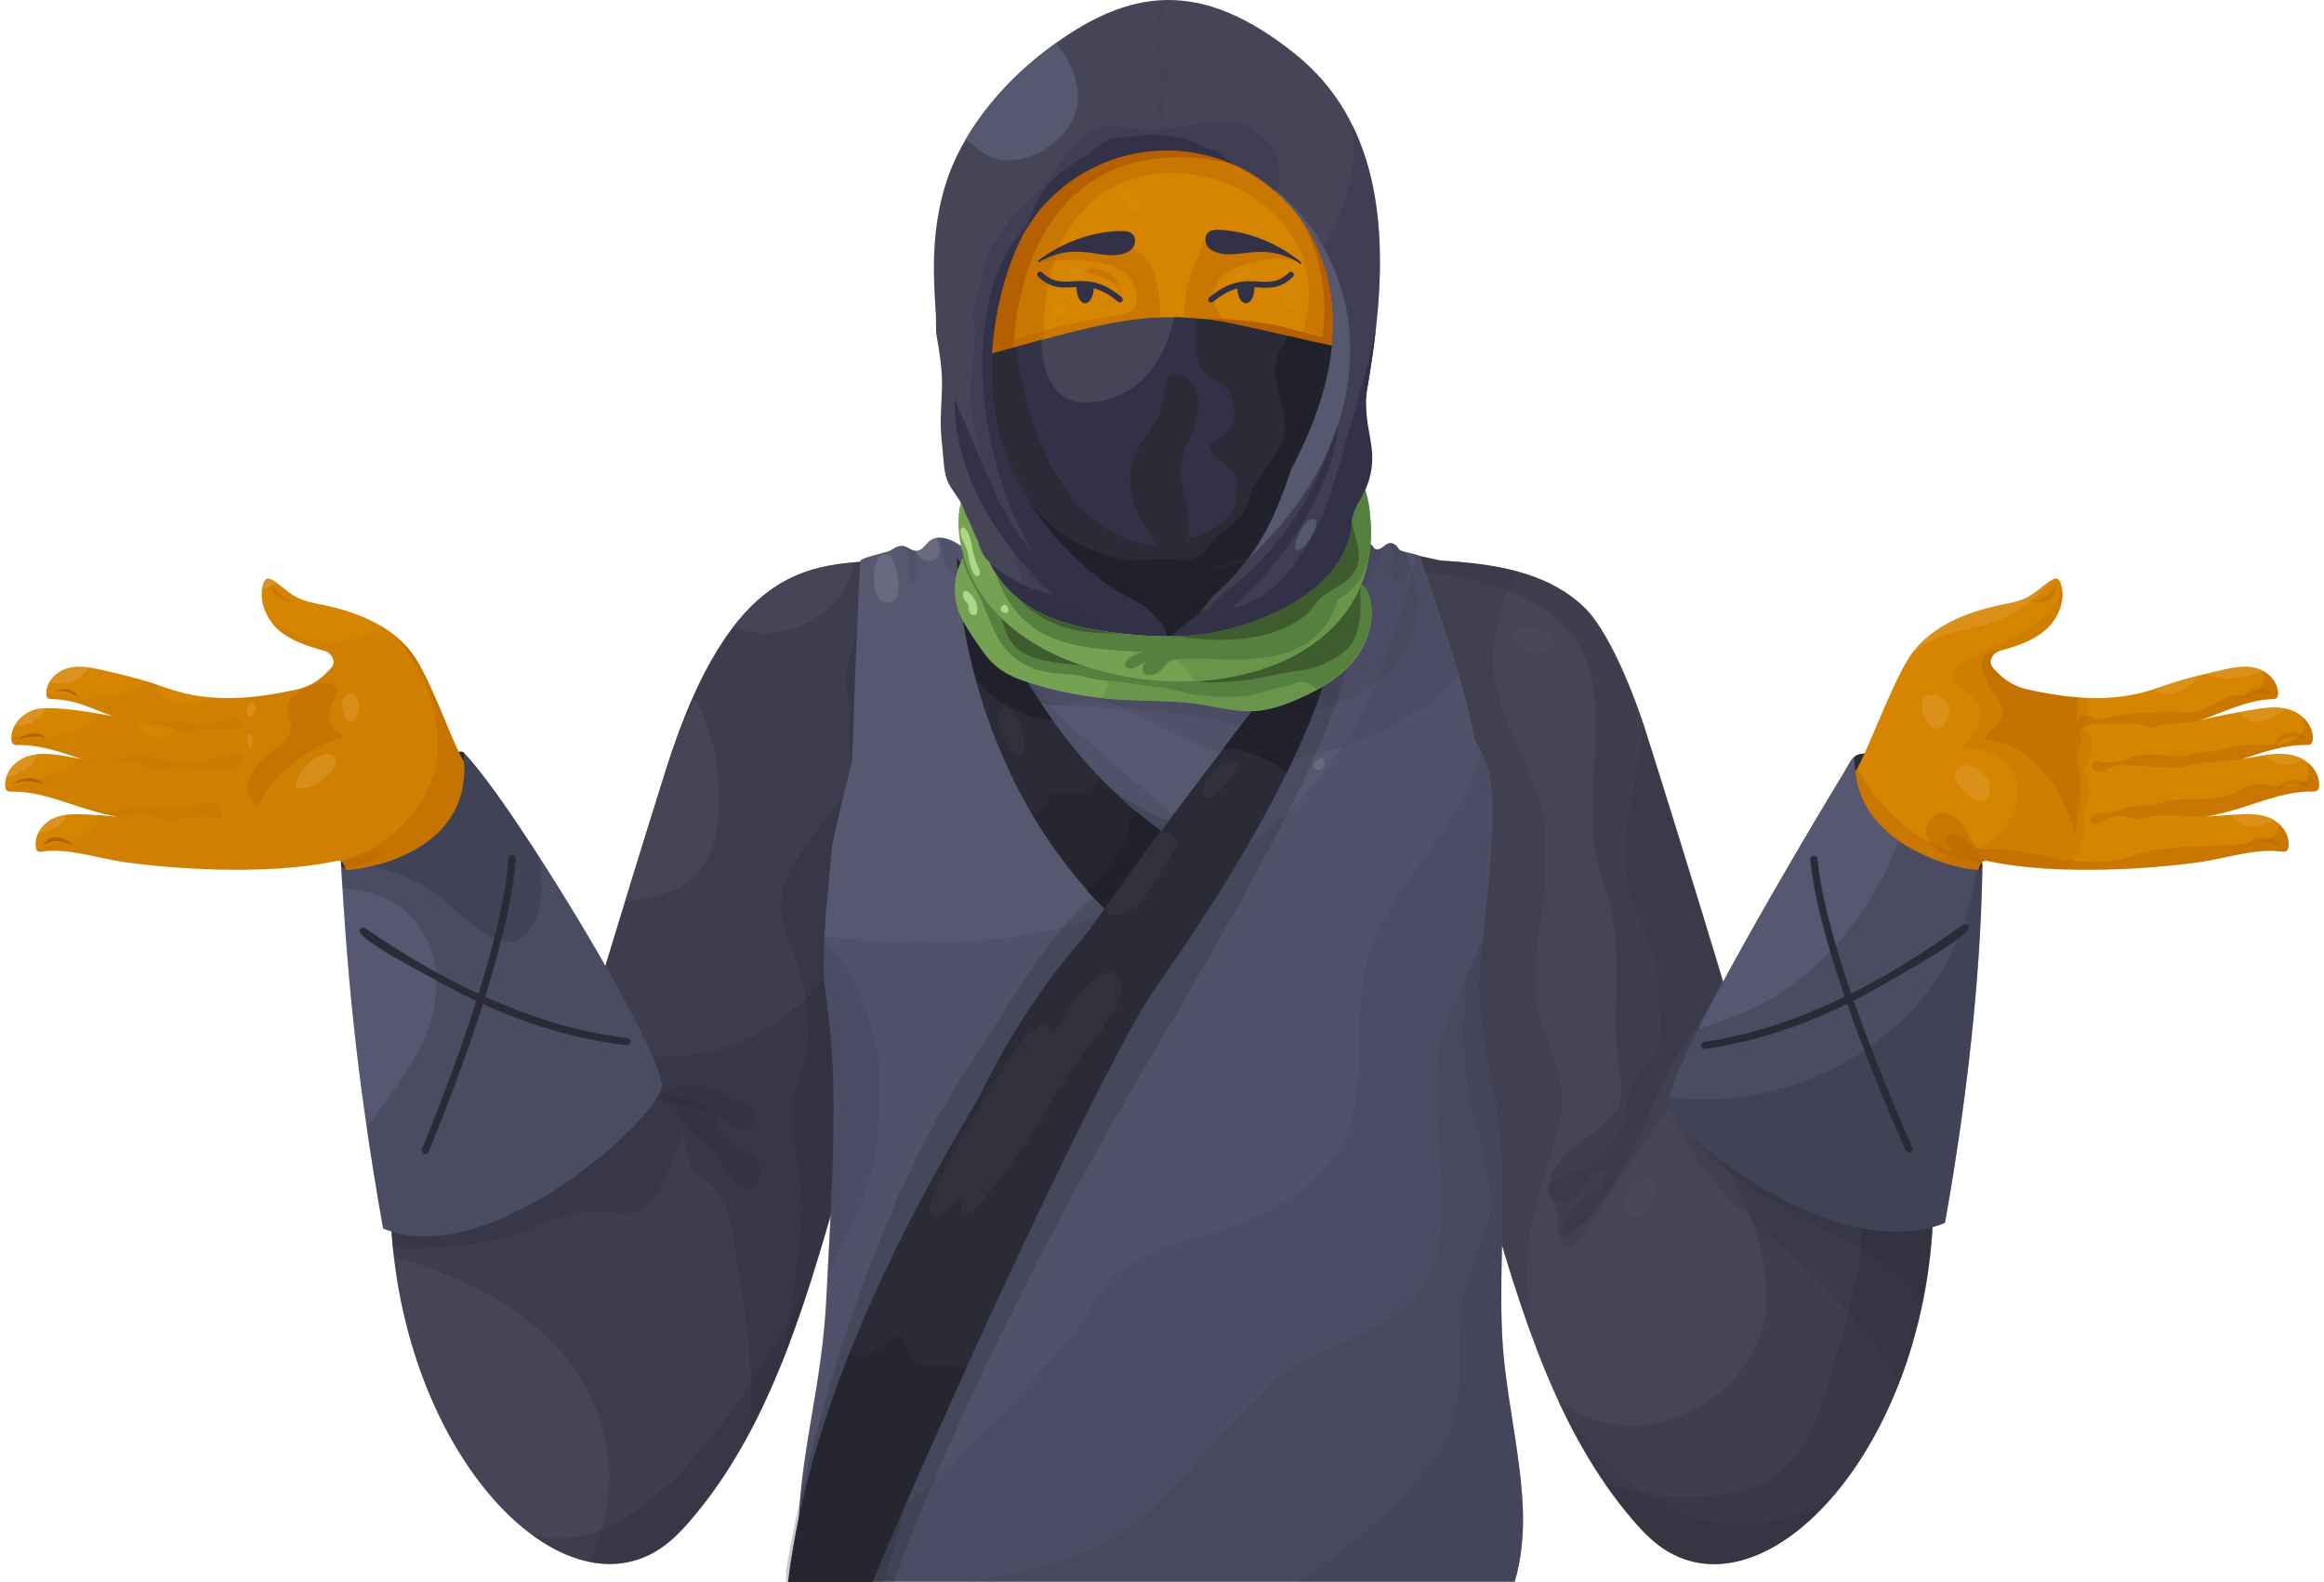 <svg xmlns="http://www.w3.org/2000/svg" width="257" height="175" fill="none" viewBox="0 0 257 175"><path fill="#464558" d="m100.121 63.927c-.065-.498-.152-1.018-.476-1.386-.498-.585-1.343-.606-2.101-.563-7.839.498-16.675.26-23.887 23.085-1.299 4.093-2.555 8.208-3.833 12.322-2.534 8.229-5.024 16.459-7.493 24.688-.541 1.754-1.061 3.508-1.603 5.262-.216.715-.433 1.43-.845 2.036-.498.736-1.256 1.234-1.992 1.667-3.119 1.841-6.605 2.989-10.157 3.357-.563.065-1.169.108-1.603.498-.563.498-2.837-7.016-2.88-6.237-1.581 28.456 17 50.091 29.236 42.944 1.494-.866 2.75-2.144 3.898-3.487 8.424-9.788 12.344-22.912 16.025-35.58 7.168-24.601 9.074-58.775 7.71-68.606z"/><path fill="#2b2b37" d="m58.887 169.803c4.569 3.335 9.442 4.223 13.6 1.797 1.494-.866 2.75-2.144 3.898-3.486 6.583-7.667 10.438-17.368 13.557-27.287-6.822 13.817-19.036 32.159-31.055 28.976z" opacity=".29"/><path fill="#2b2b37" d="m100.121 63.927c-.065-.498-.152-1.018-.476-1.386-.498-.585-1.343-.606-2.101-.563-7.839.498-16.675.26-23.887 23.085-1.299 4.093-2.555 8.208-3.833 12.322-2.534 8.229-5.024 16.459-7.493 24.688-.541 1.754-1.061 3.508-1.603 5.262-.217.715-.433 1.43-.845 2.036-.498.736-1.256 1.234-1.992 1.667-3.118 1.841-6.605 2.989-10.157 3.357-.563.065-1.169.108-1.603.498-.563.498-2.837-7.016-2.88-6.237-.195 3.595-.087 7.082.303 10.438 1.754.39 3.465.975 5.154 1.625 2.296.909 4.526 1.949 6.627 3.248 3.963 2.426 7.493 5.696 9.637 9.854 1.105 2.143 1.863 4.461 2.209 6.864.39 2.686.216 5.371-.476 7.992-.368 1.386-.845 2.772-1.408 4.093 2.49.476 4.916.129 7.146-1.17 1.494-.866 2.75-2.144 3.898-3.487 8.424-9.788 12.344-22.912 16.025-35.58 7.212-24.601 9.117-58.775 7.753-68.606z" opacity=".29"/><path fill="#2b2b37" d="m97.76 98.425c-2.555 4.309-5.197 8.749-8.857 12.192-3.79 3.573-8.771 5.977-14.033 6.172-3.552.13-7.06-.585-10.373-1.863-.238.802-.476 1.603-.715 2.404.065-.195 5.067 1.971 5.566 2.144 1.949.737 3.573 1.213 4.829 3.054 1.105 1.624 1.603 3.595 2.014 5.5.108.542.238 1.083.585 1.516s.866.672 1.321.975c2.101 1.407 2.729 4.179 3.075 6.691.671 5.025 1.732 10.006 1.862 15.073.043 2.036.022 4.093-.108 6.129 4.266-7.991 6.952-17.065 9.529-25.923 3.27-11.239 5.436-24.471 6.713-36.447-.498.823-.953 1.603-1.408 2.382z" opacity=".29"/><path fill="#2b2b37" d="m83.207 124.455c.411-.715.476-1.689-.26-2.231-.563-.411-1.169-.325-1.776-.584-.65-.26-1.213-.65-1.841-.932-1.321-.606-2.989-.844-4.418-.454-1.04.259-1.841.887-2.664 1.537 1.776-.065 3.552.303 5.241.953 1.256.498 2.49 1.083 3.66 1.776.693.433 1.516.909 2.057-.065z" opacity=".29"/><path fill="#2b2b37" d="m77.425 126.08c.585.454 1.191.822 1.646 1.407.368.433.671.91.953 1.408.52.909 1.278 2.62 2.534 2.642 1.213.021 1.841-2.057 1.343-2.989-.455-.823-1.429-1.191-2.209-1.602-.866-.455-1.819-.953-2.101-1.971-.195-.671-.238-1.343-.758-1.862-.455-.455-.975-.823-1.559-1.105-1.429-.649-2.989-.758-4.526-.974.715.476 1.299 1.039 1.862 1.732.866 1.126 1.667 2.404 2.815 3.314z" opacity=".29"/><path fill="#2b2b37" d="m73.158 121.358c-.758-.715-1.451-.801-2.361-1.278-1.04-.563-2.187-.931-3.292-1.364-1.234-.498-2.469-.996-3.747-1.364.238-.802.476-1.603.715-2.404 1.667.628 3.378 1.126 5.132 1.451-.498-.455-.996-.888-1.516-1.321-.888-.737-2.187-1.451-3.118-.758-.433.325-.628.866-.801 1.386-.65 2.1-1.213 4.223-1.841 6.323-.541 1.754-1.061 3.508-1.603 5.263-.217.714-.433 1.429-.845 2.035-.498.737-1.256 1.235-1.992 1.668-3.119 1.841-6.605 2.988-10.157 3.356-.563.065-1.169.109-1.603.499-.563.498-2.837-7.017-2.88-6.237-.195 3.248-.108 6.388.195 9.42 1.191.108 2.404.108 3.595.043 2.469-.108 4.851-.541 7.276-.844 2.252-.282 3.833-.975 5.89-1.928 2.447-1.126 5.089-1.559 7.774-1.169 2.209.325 3.443-.347 4.743-2.317.845-1.3 1.386-2.772 1.906-4.223.39-1.105.823-1.473.758-2.621-.52-1.559-1.473-2.923-2.231-3.616z" opacity=".29"/><path fill="#2b2b37" d="m99.167 79.801c-.671.585-1.364 1.126-2.057 1.646-.433.325-.931.628-1.386.996-.152.65-.346 1.278-.563 1.906-.087.216-.173.433-.26.65.217.325.455.628.693.931.087.108-.065.26-.152.151-.216-.281-.433-.563-.65-.845-.476 1.083-1.083 2.101-1.754 3.075-1.689 2.425-3.747 4.591-5.176 7.19-.671 1.191-1.256 2.49-1.429 3.855-.216 1.559.195 3.119.736 4.57.52 1.429 1.148 2.815 1.494 4.288.346 1.45.585 2.945.693 4.439.108 1.473.13 2.989-.238 4.418-.39 1.472-1.04 2.88-1.321 4.374-.628 3.335.563 6.757.823 10.07.26 3.422-.238 6.887-.736 10.265-.455 3.162-.801 6.324-1.624 9.421-.022.086-.043.151-.065.238 2.49-6.085 4.396-12.539 6.237-18.884 4.981-17.13 7.428-38.916 7.97-53.88-.412.411-.845.78-1.235 1.126z" opacity=".29"/><path fill="#2b2b37" d="m100.12 63.927c-.065-.498-.151-1.018-.476-1.386-.498-.585-1.343-.606-2.101-.563-.91.065-1.863.13-2.837.238.455 1.364.433 2.924.411 4.31-.022.975-.043 1.971-.217 2.924-.216 1.126-.606 2.209-.931 3.313-.346 1.278-.541 2.512-.26 3.833.217 1.018.325 2.036.282 3.097-.043 1.126-.282 2.296.022 3.4.152.606.433 1.148.758 1.667.108-.281.216-.563.303-.845.13-.39.238-.78.346-1.191-.238.238-.411.52-.52.845-.043.13-.26.087-.216-.065.152-.476.455-.845.823-1.148.26-1.018.476-2.057.736-3.075.043-.13.238-.087.217.065-.238.931-.433 1.862-.65 2.794.216-.173.455-.325.671-.476.715-.52 1.408-1.04 2.101-1.603.65-.541 1.299-1.104 1.863-1.754.195-6.367.087-11.456-.325-14.38z" opacity=".29"/><path fill="#464558" d="m71.318 99.399c2.512-.433 4.938-1.494 6.41-3.682 1.603-2.382 1.906-5.414 1.798-8.208-.065-1.386-.217-2.75-.433-4.115-.217-1.278-.65-2.512-1.148-3.703-.303-.78-.671-1.581-1.018-2.404-1.321 2.382-2.447 5.306-3.227 7.796-1.299 4.093-2.555 8.208-3.833 12.322-.238.758-.455 1.494-.693 2.252.715-.065 1.429-.152 2.144-.26z"/><path fill="#464558" d="m89.509 63.104c-2.794.888-5.609 2.62-8.316 6.107 3.313 1.927 8.186.238 10.763-2.209 1.343-1.278 2.122-2.945 2.425-4.743-1.603.173-3.27.433-4.873.845z"/><path fill="#575771" d="m51.22 83.179c-.303.173-.433.52-.585.823-.043.411-.022.823-.13 1.191-.217.823-.498 1.624-.909 2.361-.888 1.603-2.144 2.989-3.508 4.223-1.386 1.256-2.945 2.404-4.613 3.292-.693.368-1.451.671-2.231.736-.52.043-1.018-.238-1.538-.281.628 10.893 1.538 22.825 4.656 40.345 11.738 4.851 30.232-12.041 30.816-15.636.563-3.292-16.653-31.769-21.959-37.053z"/><path fill="#2b2b37" d="m51.22 83.179c-.303.173-.433.52-.585.823-.043.411-.022.823-.13 1.191-.217.823-.498 1.624-.909 2.361-.888 1.603-2.144 2.989-3.508 4.223-1.386 1.256-2.945 2.404-4.613 3.292-.693.368-1.451.671-2.231.736-.52.043-1.018-.238-1.538-.281.043.91.108 1.819.173 2.729 3.357.108 6.648 1.494 8.597 4.375 2.534 3.746 2.101 8.619.281 12.582-1.603 3.443-3.963 6.41-6.194 9.442.498 3.486 1.105 7.211 1.819 11.218 11.738 4.851 30.232-12.041 30.817-15.636.541-3.292-16.675-31.769-21.981-37.053z" opacity=".25"/><path fill="#2b2b37" d="m40.934 95.761c2.361.52 4.743 1.408 6.757 2.75 1.494.975 2.729 2.296 4.136 3.4 1.321 1.04 3.313 2.62 5.132 2.144 1.018-.26 1.667-1.126 2.101-2.036.585-1.234.823-2.598.823-3.963 0-1.126-.108-2.231-.303-3.335-3.4-5.262-6.583-9.745-8.381-11.543-.303.173-.433.52-.585.823-.043.411-.022.823-.13 1.191-.217.823-.498 1.624-.91 2.361-.888 1.603-2.144 2.989-3.508 4.223-1.386 1.256-2.945 2.404-4.613 3.292-.411.217-.845.411-1.299.563.281.022.541.087.78.13z" opacity=".25"/><path fill="#2b2b37" d="m50.246 83.374s.758-.498 1.04-.108c.087.108.022.996.022.996l-13.102 11.889s-.606-.26-.498-.909c.195-1.126 12.539-11.867 12.539-11.867z"/><path fill="#2b2b37" d="m69.368 114.797c-14.444-1.603-27.243-11.067-28.997-12.128-.217-.13-.52-.065-.606.174-.217.519 1.667 1.667 2.317 2.1 1.191.823 5.674 3.227 8.143 4.548 4.353 2.295 11.175 5.219 19.079 6.107.13.022.26-.043.346-.13.043-.065.087-.13.108-.217-.022-.238-.173-.433-.39-.454z"/><path fill="#2b2b37" d="m47.323 127.53c-.108.13-.303.173-.476.087-.195-.108-.282-.347-.195-.542.087-.173 8.879-21.027 9.572-32.159.022-.217.216-.39.433-.368.217.022.39.217.368.433-.715 11.283-9.572 32.289-9.659 32.463 0 .021-.022.043-.043.086z"/><path fill="#d58500" d="m51.307 84.262c-1.148-1.819-2.967-7.276-5.046-10.958-2.144-3.811-6.475-5.566-10.568-6.41-.996-.195-2.014-.368-2.924-.866-.953-.498-1.711-1.321-2.642-1.884-.195-.108-.433-.216-.628-.13-.195.087-.303.303-.368.52-.585 1.732.217 3.746 1.516 4.981 1.451 1.364 3.4 1.949 5.241 2.469.39.108.736.39.909.801.346.78-.303 1.213-.671 1.603-.888.953-2.057 1.581-3.292 1.862-9.572 2.166-13.427.108-16.09-.736-1.798-.563-3.617-.996-5.436-1.408-1.234-.281-2.534-.541-3.768-.217-1.234.325-2.382 1.408-2.425 2.75 0 .195.022.433.173.563.13.108.303.108.455.108 2.772.087 4.18.996 6.822 1.927-.541-.13-6.843-1.364-8.792-.736-1.343.433-2.555 1.689-2.512 3.183 0 .216.043.476.217.606.152.108.325.108.498.108 2.425-.043 4.764.78 7.103 1.559-.606-.108-1.213-.217-1.797-.325-1.386-.238-2.837-.433-4.18 0s-2.555 1.689-2.534 3.205c0 .238.043.476.217.606.152.108.325.108.498.108 3.292-.065 6.41 1.473 9.594 2.296.693.195 1.408.325 2.122.476-1.104-.108-2.187-.173-3.292-.238-1.278-.065-2.599-.108-3.768.411-1.169.52-2.144 1.776-1.992 3.118.022.195.087.433.26.52.13.087.303.065.455.043 2.945-.39 5.89.671 8.836 1.126 4.829.715 15.657 1.624 23.757-.087.736-.152.866.671.953.953.043.238 13.817-.953 13.102-11.911z"/><path fill="#b45f00" d="m51.285 84.262c-1.148-1.819-2.967-7.276-5.046-10.958-.953-1.689-2.339-2.989-3.941-3.963-2.057 1.343-4.786 1.841-7.103 1.538-2.036-.281-3.855-1.126-5.414-2.317.238.346.52.693.801.975 1.451 1.364 3.4 1.949 5.241 2.469.39.108.736.39.91.801.346.78-.303 1.213-.671 1.603-.888.953-2.057 1.581-3.292 1.863-4.028.909-7.038 1.083-9.377.888-.931.715-2.252 1.04-3.292.78-.758-.195-3.292-1.018-2.685-2.166-.26-.087-.498-.173-.736-.238-.087-.022-.195-.065-.282-.087-1.516.931-3.27 1.473-5.024 1.711-2.079.26-4.288.152-6.324-.498v.022c0 .195.022.433.173.563.13.108.303.108.455.108 2.772.087 4.18.996 6.822 1.927-.152-.043-.758-.173-1.624-.303 0 .671-1.169 1.148-1.646 1.386-.888.433-1.797.823-2.772 1.018-1.668.325-3.53.39-5.262.022 0 .108-.022.195-.022.303 0 .217.043.476.217.606.152.108.325.108.498.108 2.425-.043 4.764.78 7.103 1.559-.217-.043-.433-.087-.65-.108.541.801-2.296 1.689-2.707 1.819-.953.325-1.906.628-2.859.909-.715.195-1.473.433-2.252.563.043.108.087.217.173.303.152.108.325.108.498.108 3.292-.065 6.41 1.473 9.594 2.296.693.195 1.408.325 2.122.476-.693-.065-1.386-.108-2.079-.173.173.411-.303 1.018-.563 1.278-.606.606-1.408.996-2.209 1.278-1.104.411-2.274.736-3.422.975-.238.043-.476.087-.715.13.043.13.108.26.217.325.13.087.303.065.455.043 2.945-.39 5.89.671 8.836 1.126 4.829.715 15.657 1.624 23.757-.087.736-.152.888.671.975.953.087.217 13.838-.975 13.123-11.932zm-33.762-2.664c-.498 0-1.018-.087-1.408-.39-.173-.13-.325-.281-.476-.433-.13-.152-.238-.476-.433-.563-.13-.065-.022-.238.108-.195 0 0 .022 0 .022.022.65-.173 1.386-.087 2.036.022.52.087 1.213.108 1.646.455.022 0 .022.022.022.022l.022.022c.498.628-1.191 1.04-1.538 1.04z" opacity=".13"/><path fill="#e2a040" d="m7.822 75.469c.585-.152 1.559-.866 1.949-1.624-.758-.108-1.516-.108-2.274.087-.845.217-1.646.801-2.079 1.559.823.151 1.732.151 2.404-.022z" opacity=".5"/><path fill="#e2a040" d="m3.686 79.779c.325-.216 1.256-.866 1.278-1.408-.476.022-.888.065-1.191.173-.866.282-1.689.91-2.144 1.732.715 0 1.429-.108 2.057-.498z" opacity=".5"/><path fill="#e2a040" d="m.675 85.951c.585-.087 1.148-.303 1.624-.541.758-.39 1.624-1.061 1.668-1.971-.303.043-.585.108-.888.195-1.083.346-2.079 1.213-2.404 2.317z" opacity=".5"/><path fill="#e2a040" d="m30.517 64.425c-.13-.087-.26-.173-.411-.26-.195-.108-.433-.216-.628-.13-.195.087-.303.303-.368.52-.065.195-.108.39-.152.606.563-.043 1.126-.325 1.559-.736z" opacity=".5"/><path fill="#e2a040" d="m33.549 85.02c-.498.585-1.646 2.339-.043 2.166.953-.108 1.798-.585 2.49-1.234.455-.411.996-.931 1.148-1.538.303-1.256-1.538-1.711-3.595.606z" opacity=".4"/><path fill="#e2a040" d="m27.334 78.977c.043.368.455.26.628.065.152-.173.281-.39.325-.606.195-.953-1.126-1.234-.953.541z" opacity=".4"/><path fill="#e2a040" d="m27.442 82.291c.022.108.065.26.152.346.087.087.152-.043.195-.108.216-.346.303-.715.065-1.061-.476-.693-.628 0-.411.823z" opacity=".4"/><path fill="#e2a040" d="m37.859 78.501c.087.411.368 1.321.909 1.343.303.022.52-.282.65-.541.238-.455.39-.931.281-1.451-.52-2.296-2.187-.953-1.841.65z" opacity=".4"/><path fill="#e2a040" d="m5.938 90.477c-.715.325-1.343.91-1.711 1.624 1.343-.173 2.772-.736 3.053-1.992-.455.065-.91.173-1.343.368z" opacity=".5"/><g fill="#b45f00" opacity=".36"><path d="m11.504 84.198c-.801.022-1.603-.065-2.382-.216 0 .022 0 .043-.022.043.455.108.931.195 1.408.303.325-.065.671-.108.996-.13z" opacity=".36"/><path d="m26.836 83.742c-.281-.433-.845-.498-1.321-.476-1.234.065-2.274.823-3.465 1.061-1.494.281-2.859-.13-4.309-.411-.91-.173-1.841-.303-2.75-.26-.866.043-1.689.303-2.534.455-.238.043-.476.065-.715.087h.195c.78-.022 1.559-.043 2.339.043.931.108 1.798.476 2.599.953 1.624.13-.022-.498 3.79-.39 1.213.043 2.361.13 3.465.498 2.079-.195 3.27-.693 2.707-1.559z" opacity=".36"/><path d="m20.535 80.992c.866-.238 1.754-.368 2.642-.39.78-.022 1.581-.043 2.361 0 .282.022.563.043.823.087.108-.043.195-.087.238-.108.498-.498-.13-.975-.628-.996-1.148-.043-2.144.628-3.292.585-1.299-.043-2.555-.498-3.855-.476-1.278.043-2.534.173-3.812.238-.216 0-1.083-.216-1.299-.238.476.13.931.26 1.364.39.823-.043 1.667.087 2.447.195.975.13 1.906.368 2.815.715z" opacity=".36"/><path d="m24.454 89.871c-.022-.238-.087-.476-.217-.671-.173-.238-.498-.368-.801-.411-.303-.043-.606 0-.909.065-.411.065-.845.13-1.256.195-1.992.303-3.941.39-5.955.39-1.429 0-2.815.325-4.223.39-.087 0-.195 0-.303.022.022 0 .043.022.065.022.606.152 2.014.455 2.014.455.022.022.108.065.195.087 1.884-.39 3.92-.368 5.501.433.671.022.281-.195 1.473-.368.671-.108 1.321-.108 1.992-.13.541-.022 1.191-.152 1.689.087.216.108.498.195.65.022.108-.108.108-.281.108-.455 0-.043 0-.087-.022-.13z" opacity=".36"/></g><path fill="#b45f00" d="m36.776 77.656c.173-.39.606-1.169.346-1.581-.52-.801-1.689-.585-2.447-.325-.888.303-1.819.78-2.447 1.473-.411.455-.476.888-.346 1.516.13.628.325 1.256.26 1.906-.13 1.061-1.213 1.797-1.992 2.382-1.061.801-2.101 1.754-2.555 3.032s-.043 2.339.953 3.097c.823-1.971 2.361-3.573 4.028-4.873 1.581-1.234 3.422-2.252 5.392-2.772-.888-.498-1.667-1.559-1.603-2.599 0-.411.238-.866.411-1.256z" opacity=".36"/><path fill="#b45f00" d="m51.307 84.261c-1.148-1.819-2.967-7.276-5.046-10.958-.758-1.343-1.797-2.425-2.989-3.313 1.559 1.624 2.859 3.487 3.747 5.587 1.061 2.534 1.646 5.544 1.321 8.294-.325 2.664-1.689 5.111-3.508 7.038-1.884 2.014-4.18 3.487-6.843 4.245-.087.022-.195.043-.281.087.346.195.433.693.498.909.043.26 13.816-.931 13.102-11.889z" opacity=".36"/><path fill="#b45f00" d="m41.779 94.743c.108-.108.281-.282.26-.455-.043-.325-.498-.195-.693-.152-.346.108-.671.26-1.018.411-.823.346-1.711.498-2.577.736.238.173.346.498.411.715.498-.065.996-.173 1.473-.303.736-.195 1.603-.433 2.144-.953z" opacity=".36"/><path fill="#b45f00" d="m29.954 64.62s-.108 1.711 2.815 2.036c0 0-1.04-.433-1.646-.866-.78-.563-1.169-1.169-1.169-1.169z" opacity=".36"/><path fill="#b45f00" d="m4.812 93.531s1.061-1.126 3.248 0c0 0-.541-.845-1.754-.909-1.213-.065-1.494.909-1.494.909z"/><path fill="#b45f00" d="m1.239 86.774s2.209-1.603 3.595 0c-.022 0-1.559-.866-3.595 0z"/><path fill="#b45f00" d="m1.997 81.706s2.014-1.343 3.097 0c0 0-.303-.563-3.097 0z"/><path fill="#b45f00" d="m6.068 76.509c.975-.325 1.906.173 2.599.541-1.191-1.473-2.599-.541-2.599-.541z"/><path fill="#464558" d="m156.88 63.926c.065-.498-1.971-2.014-1.668-2.382.499-.585 3.465.411 4.223.455 5.566.346 11.521 1.148 15.679 5.089 3.4 3.205 6.475 12.539 6.54 12.755 4.462 14.033 8.728 28.131 12.972 42.229.542 1.754 1.061 3.508 1.603 5.262.216.715.433 1.429.844 2.036.499.736 1.256 1.234 1.993 1.667 3.118 1.841 6.605 2.989 10.156 3.357.563.065 1.17.108 1.603.498.563.498 2.837-7.016 2.88-6.237 1.624 28.478-16.978 50.112-29.214 42.966-1.494-.867-2.75-2.144-3.898-3.487-8.424-9.789-12.344-22.912-16.025-35.581-7.125-24.623-9.031-58.796-7.688-68.628z"/><path fill="#2b2b37" d="m160.475 63.624c3.183.541 6.388 1.408 9.182 3.054 1.646.953 3.162 2.166 4.288 3.703 1.278 1.711 1.971 3.682 2.274 5.804.909 6.454-1.083 13.059.498 19.447.411 1.667 1.104 3.248 1.451 4.937.325 1.538.498 3.119.563 4.699.13 3.249-.13 6.519.022 9.789.065 1.473.281 2.924.476 4.396.108.823.195 1.668-.108 2.447-.953 2.447-3.574 3.638-5.436 5.263-1.061.931-2.057 2.165-2.404 3.573-.151.65-.043 1.256.347 1.776.195.26.325.498.433.801.216.758.173 1.559.238 2.317.022.303.022.736.217 1.018.238.325.693.043.952-.13 2.274-1.516 3.985-4.006 5.35-6.302 1.429-2.404 2.598-4.959 3.724-7.514.542-1.235 1.04-2.491 1.668-3.682.671-1.299 1.451-2.555 2.252-3.768 1.473-2.274 3.01-4.57 3.963-7.125-2.858-9.442-5.76-18.862-8.749-28.261-.087-.238-2.988-9.377-6.54-12.755-4.158-3.941-10.113-4.743-15.679-5.089-.736-.043-3.725-1.04-4.223-.455-.195.238.585.953 1.148 1.581 1.364.087 2.729.238 4.093.476z" opacity=".25"/><path fill="#2b2b37" d="m213.727 128.656c-.043-.779-2.317 6.735-2.88 6.237-.434-.368-1.04-.433-1.603-.498-3.552-.368-7.038-1.516-10.157-3.356-.736-.434-1.494-.932-1.992-1.668-.411-.606-.628-1.321-.845-2.036-.541-1.754-1.061-3.508-1.602-5.262-.65-2.166-1.321-4.331-1.971-6.497-.693 1.798-1.429 3.573-2.252 5.306-.022.043-.087.065-.13.043-.693-.195-1.408-.346-2.122-.39-.715-.043-1.624-.065-2.252.369-1.105.757-.152 1.905.411 2.685.888 1.234 1.884 2.382 2.859 3.53.671.779 1.451 1.559 1.992 2.469 1.538 2.533 2.707 5.262 3.4 8.142.628 2.599 1.083 5.479.585 8.143-.867 4.634-4.375 8.467-8.598 10.373-2.1.953-4.418 1.516-6.735 1.408-2.447-.109-4.807-.91-6.865-2.231-.216-.13-.411-.281-.628-.411 2.209 4.742 4.851 9.203 8.23 13.123 1.147 1.343 2.403 2.621 3.898 3.487 12.279 7.125 30.881-14.51 29.257-42.966z" opacity=".25"/><path fill="#2b2b37" d="m213.727 128.656c-.043-.779-2.317 6.735-2.88 6.237-.434-.368-1.04-.433-1.603-.498-1.148-.108-2.274-.325-3.4-.584.022.151.022.281.043.433.217 3.14-.303 6.215-1.104 9.247-.758 2.945-1.559 5.912-2.404 8.835-.628 2.166-1.299 4.332-2.339 6.346-.931 1.819-2.187 3.508-3.898 4.677-1.992 1.365-4.288 1.819-6.67 2.058-4.028.389-8.121-.022-11.954-1.278.953 1.386 1.971 2.729 3.075 4.006 1.148 1.343 2.404 2.621 3.898 3.487 12.258 7.125 30.86-14.51 29.236-42.966z" opacity=".25"/><path fill="#2b2b37" d="m168.877 141.022c-.065-3.14.542-6.259 1.386-9.269.433-1.559.91-3.075 1.343-4.634.455-1.581 1.061-3.271 1.104-4.916.065-3.184-1.407-6.172-2.295-9.161-.953-3.27-.65-6.605-.195-9.94.455-3.422.866-6.865.65-10.33-.109-1.711-.368-3.4-.931-5.046-.542-1.559-1.213-3.053-1.885-4.548-1.212-2.729-2.577-5.609-2.858-8.619-.26-2.815.173-5.739 1.148-8.381.389-1.04.866-2.036 1.429-2.989-2.685-.736-5.566-1.018-8.338-1.191-.736-.043-3.724-1.04-4.223-.455-.303.368 1.733 1.906 1.668 2.382-1.364 9.832.541 44.005 7.709 68.607 1.43 4.915 2.902 9.896 4.657 14.747-.217-2.1-.325-4.179-.369-6.258z" opacity=".18"/><path fill="#2b2b37" d="m189.169 130.237c3.443 4.158 7.839 7.363 11.672 11.131 3.552 3.465 6.844 7.32 9.118 11.759 2.75-6.973 4.288-15.376 3.768-24.471-.044-.78-2.317 6.735-2.88 6.237-.434-.368-1.04-.433-1.603-.498-3.552-.368-7.038-1.516-10.157-3.357-.736-.433-1.494-.931-1.992-1.667-.411-.607-.628-1.321-.845-2.036-.541-1.754-1.061-3.508-1.602-5.262-1.148-3.812-2.296-7.623-3.465-11.435-.953 1.949-1.711 4.007-2.577 5.999-.953 2.187-1.992 4.353-3.227 6.41-.043.087-.086.152-.151.238.822 2.512 2.208 4.851 3.941 6.952z" opacity=".18"/><path fill="#2b2b37" d="m188.043 126.794c2.079 2.382 4.872 4.028 7.514 5.695 5.025 3.162 10.872 5.262 15.116 9.572.65.671 1.3 1.408 1.928 2.187.996-4.829 1.451-10.07 1.147-15.592-.043-.78-2.317 6.735-2.88 6.237-.433-.368-1.039-.433-1.602-.498-3.552-.368-7.038-1.516-10.157-3.357-.736-.433-1.494-.931-1.992-1.667-.412-.607-.628-1.321-.845-2.036-.541-1.754-1.061-3.508-1.602-5.262-1.148-3.812-2.296-7.623-3.465-11.435-.953 1.949-1.711 4.007-2.577 5.999-.91 2.101-1.906 4.179-3.097 6.172.714 1.364 1.494 2.793 2.512 3.985z" opacity=".18"/><path fill="#2b2b37" d="m190.447 168.525c-4.83-.606-9.118-3.248-12.539-6.605-1.906-1.862-3.617-3.941-5.133-6.128 2.123 4.439 4.656 8.619 7.84 12.3 1.148 1.343 2.404 2.62 3.898 3.487 5.544 3.248 12.387.563 18.061-5.956-3.638 2.188-7.883 3.422-12.127 2.902z" opacity=".18"/><path fill="#2b2b37" d="m179.922 91.343c-.173 1.473-.325 2.945-.152 4.418.13 1.299.434 2.599.845 3.833.91 2.794 2.187 5.501 2.75 8.402.239 1.278.109 2.469.174 3.747.086 1.494.238 2.967-.39 4.374-.78 1.755-2.534 2.989-3.054 4.83-.325 1.126-.13 2.36-.476 3.465-.303.953-.996 1.732-1.689 2.468-1.083 1.148-2.253 2.274-3.725 2.816-.65.238-1.365.346-1.949.693-.585.346-1.083 1.061-.866 1.711.259.844 1.429 1.061 2.208.649.78-.411 1.256-1.191 1.776-1.905.52-.715 1.191-1.408 2.079-1.495.325.65 0 1.451-.498 1.949s-1.169.823-1.754 1.235c-1.408.974-2.361 2.555-2.577 4.266-.065.455.043 1.083.498 1.191.303.065.606-.152.845-.368 1.559-1.429.433-.433 11.152-16.004 2.513-3.638 3.357-4.981 4.96-9.095.303-.78.671-1.538 1.039-2.274-3.075-10.135-6.172-20.249-9.377-30.34-.043.931-.13 1.884-.26 2.815-.455 2.902-1.213 5.739-1.559 8.619z" opacity=".18"/><path fill="#575771" d="m218.231 95.652c-.411-.39-.563-.931-.498-1.494.065-.541.542-1.386 1.148-1.711-1.105-1.776-2.469-3.378-4.006-4.721-1.885-1.667-4.202-3.248-6.649-3.941-3.357-.953-3.227-.108-4.309 1.668-7.19 11.824-19.859 33.804-19.404 36.62.585 3.573 18.841 18.017 30.578 13.167 3.01-16.935 4.006-30.124 4.136-39.566-.368.087-.736.238-.996-.022z"/><path fill="#2b2b37" d="m218.231 95.652c-.411-.39-.563-.931-.498-1.494.065-.541.542-1.386 1.148-1.711-1.105-1.776-2.469-3.378-4.006-4.721-1.885-1.667-4.202-3.248-6.649-3.941-3.357-.953-3.227-.108-4.309 1.668-7.19 11.824-19.859 33.804-19.404 36.62.585 3.573 18.841 18.017 30.578 13.167 3.01-16.935 4.006-30.124 4.136-39.566-.368.087-.736.238-.996-.022z" opacity=".25"/><path fill="#575771" d="m190.035 113.064c2.534-.931 5.046-2.036 7.298-3.552 4.721-3.183 8.446-7.731 11.002-12.799 1.429-2.794 2.468-5.804 2.338-8.987-.043-1.061-.195-2.122-.411-3.162-.671-.325-1.343-.585-2.036-.78-3.356-.953-3.226-.108-4.309 1.668-4.765 7.839-11.933 20.14-16.112 28.348.758-.216 1.494-.455 2.23-.736z"/><path fill="#2b2b37" d="m217.993 99.16c-.65 2.707-1.581 5.371-2.989 7.775-1.234 2.122-2.772 4.049-4.526 5.76-6.756 6.54-16.588 9.875-25.922 8.641-.065.325-.087.585-.065.758.585 3.573 18.841 18.018 30.578 13.167 3.01-16.935 4.007-30.124 4.137-39.566-.195.043-.39.108-.564.108-.173 1.126-.368 2.252-.649 3.357z" opacity=".25"/><path fill="#2b2b37" d="m188.432 115.229c14.38-2.014 26.919-11.845 28.651-12.95.217-.13.52-.065.628.152.238.519-1.624 1.71-2.252 2.165-1.169.845-5.587 3.4-8.013 4.765-4.288 2.425-11.023 5.544-18.884 6.648-.13.022-.26-.022-.346-.13-.065-.065-.087-.13-.108-.217-.044-.194.108-.389.324-.433z"/><path fill="#2b2b37" d="m210.825 127.335c.13.13.325.173.476.087.195-.109.282-.347.174-.542-.087-.173-9.464-20.768-10.482-31.877-.022-.217-.217-.39-.433-.368-.217.022-.39.217-.368.433 1.039 11.261 10.481 32.007 10.568 32.181.022.021.043.043.065.086z"/><path fill="#2b2b37" d="m206.364 83.287s-.91.108-1.17.325c-.281.216 0 1.711 0 1.711l6.822 8.034 6.778 2.794s.563 0 .39-.823c-.151-.671-12.82-12.041-12.82-12.041z"/><path fill="#d58500" d="m205.195 85.322c1.148-1.819 3.486-8.338 5.565-12.019 2.144-3.811 6.476-5.566 10.569-6.41.996-.195 2.014-.368 2.923-.866.953-.498 1.711-1.321 2.642-1.884.195-.108.433-.217.628-.13s.303.303.368.52c.585 1.732-.216 3.746-1.516 4.981-1.451 1.364-3.4 1.949-5.24 2.469-.39.108-.737.39-.91.801-.346.78.303 1.213.671 1.603.888.953 2.058 1.581 3.292 1.862 9.572 2.166 13.427.108 16.091-.736 1.797-.563 3.616-.996 5.435-1.408 1.235-.281 2.534-.541 3.768-.217 1.235.325 2.382 1.408 2.426 2.75 0 .195-.022.433-.174.563-.129.108-.303.108-.454.108-2.772.087-5.349 1.429-8.013 2.361 1.927-.476 3.876-.845 5.825-1.169 1.386-.238 2.816-.433 4.158 0 1.343.433 2.556 1.689 2.513 3.183 0 .217-.044.476-.217.606-.152.108-.325.108-.498.108-2.426-.043-4.764.78-7.103 1.559.606-.108 1.212-.217 1.797-.325 1.386-.238 2.837-.433 4.18 0 1.342.433 2.555 1.689 2.533 3.205 0 .238-.043.476-.216.606-.152.108-.325.108-.498.108-3.292-.065-6.41 1.473-9.594 2.296-.693.195-1.407.325-2.122.476 1.104-.108 2.187-.173 3.292-.238 1.277-.065 2.598-.108 3.768.411 1.169.52 2.144 1.776 1.992 3.118-.021.195-.086.433-.26.52-.13.087-.303.065-.454.043-2.946-.39-5.891.671-8.836 1.126-4.829.715-15.657 1.624-23.757-.087-.736-.152-.888.671-.974.953-1.343.195-12.821-2.144-13.6-10.85z"/><path fill="#e2a040" d="m214.246 76.92c-1.992-.628-2.057 1.646-1.147 2.902.26.368.671.801 1.147.758.628-.043 1.04-.715 1.213-1.256.303-1.018-.151-2.079-1.213-2.404z" opacity=".4"/><path fill="#e2a040" d="m218.707 84.976c-.801-.476-2.057-.541-2.425.303-.39.888.519 1.906 1.126 2.447.606.541 2.187 1.624 2.555.238.303-1.256-.26-2.209-1.256-2.989z" opacity=".4"/><path fill="#b45f00" d="m229.687 94.483c.52-1.126.974-2.404.909-3.682-.021-.39-.086-.78-.173-1.169-.021-.13.13-.281.173-.39.239-.498.434-1.018.455-1.559 0-.563-.086-1.105-.281-1.624-.109-.303-.325-.693-.239-1.04.087-.368.325-.671.455-1.018.152-.411.26-.823.282-1.256.043-.931-.217-1.841-1.061-2.361-.044-.022-.065-.108-.044-.152.542-.736.91-1.646.78-2.577-.022-.13-.043-.303-.087-.455-1.862-.065-4.049-.346-6.67-.931-1.234-.282-2.404-.91-3.291-1.863-.369-.39-.997-.823-.672-1.603.173-.39.52-.671.91-.801 1.841-.52 3.79-1.104 5.24-2.469 1.235-1.169 2.015-3.054 1.581-4.721-.151.996-.649 1.971-1.277 2.75-1.754 2.144-4.613 3.14-7.039 4.288-.649.303-1.299.628-1.949.996-.498.281-1.104.585-1.407 1.083-.845 1.451.801 2.166 1.667 2.945.823.736 1.321 1.971.953 3.054s-1.169 1.927-1.949 2.729c1.516.216 3.075.216 4.353 1.191 1.321 1.018 2.036 2.685 1.797 4.331-.628 4.439-5.219 6.757-9.42 6.822 2.426.953 4.548 1.278 5.068 1.191.086-.282.238-1.126.974-.953 2.75.585 5.804.866 8.836.953.476-.541.844-1.105 1.126-1.711z" opacity=".18"/><path fill="#e2a040" d="m211.713 72.134c.931-.801 1.949-1.429 3.118-1.819 1.299-.455 2.664-.671 4.006-1.018 2.794-.693 5.328-2.122 7.277-4.245.26-.282.498-.563.693-.866-.888.541-1.646 1.343-2.577 1.841-.91.476-1.928.65-2.924.866-3.876.78-7.926 2.382-10.178 5.761.195-.173.39-.346.585-.52z" opacity=".4"/><path fill="#e2a040" d="m247.228 74.971c.975-.087 2.058-.303 2.881-.845-.195-.087-.412-.173-.607-.238-1.234-.325-2.534-.065-3.768.217-.585.13-1.191.26-1.776.411.91.585 2.317.541 3.27.455z" opacity=".4"/><path fill="#e2a040" d="m247.315 90.065c-.173 0-.325.022-.498.022.584 1.754 3.096 1.538 4.764.65-.173-.108-.325-.195-.498-.281-1.191-.498-2.512-.455-3.768-.39z" opacity=".4"/><path fill="#e2a040" d="m250.39 83.547c.693.628 1.559 1.105 2.512 1.04.671-.043 1.256-.281 1.754-.628-.238-.13-.476-.238-.715-.325-1.147-.368-2.36-.282-3.551-.087z" opacity=".4"/><path fill="#e2a040" d="m249.112 78.522c-.498.087-.996.173-1.494.26 1.256 1.884 3.573.975 5.067-.411-1.191-.217-2.403-.043-3.573.152z" opacity=".4"/><path fill="#e2a040" d="m243.439 74.646c-1.062.26-2.123.541-3.162.866-.628.195-1.321.455-2.144.715 1.559 1.364 3.963-.13 5.306-1.581z" opacity=".4"/><g fill="#b45f00"><path d="m207.013 87.531c-.606-.801-1.191-1.689-1.602-2.62-.087.152-.152.282-.239.411.78 8.706 12.258 11.066 13.6 10.828.065-.217.174-.78.585-.931-4.353-1.278-8.121-2.057-12.344-7.688z" opacity=".36"/><path d="m224.251 66.309c1.191.39 2.404-.346 3.162-1.798 0 0 .086 1.494-1.018 1.949-1.105.455-2.144-.152-2.144-.152z" opacity=".36"/><path d="m224.186 76.249c-1.234-.281-2.404-.909-3.291-1.862-.369-.39-.997-.823-.672-1.603.173-.39.52-.671.91-.801.043-.022.108-.022.151-.043-2.707-.173-2.642 2.361-.844 4.634 1.949 2.469.801 3.053-1.126 5.241 0 .022 2.425-.13 4.916 1.862 4.331 3.443 5.284 8.901 5.284 8.901-.065-.368.13-1.04.13-1.473-.022-.65.021-1.126.151-1.776.282-1.516.455-3.097.043-4.613-.086-.281-.173-.563-.173-.866 0-.52.282-.975.412-1.494.195-.845-.13-1.711-.368-2.534-.217-.78-.044-1.321 0-2.079.021-.325.303-.325.043-.606-.108-.108-.801-.065-.953-.087-1.559-.195-3.097-.455-4.613-.801z" opacity=".36"/><path d="m243.287 79.692c2.642-.909 5.219-2.252 8.012-2.361.152 0 .325-.022.455-.108.152-.13.195-.346.173-.563-.021-1.061-.758-1.971-1.646-2.447.022.043.044.087.044.13.26.693-.065 1.494-.628 1.949-.563.455-1.321.628-2.058.65-.346 0-.714-.022-1.061.065-.238.065-.476.217-.693.346-1.277.78-2.685 1.429-4.179 1.451-.65.022-1.321-.087-1.971-.13-.628-.022-1.148.152-1.732.217-.477.043-.975-.043-1.451-.043-1.191.043-2.361.216-3.509.541-.519.13-1.082.303-1.559.065-.195-.108-.39-.26-.606-.325-.282-.065-.563.065-.78.238-.195.173-.368.39-.368.65s.173.52.433.541c.173 0 .325-.087.455-.173.693-.368 1.494-.39 2.274-.39.649 0 1.321 0 1.97.022.932.022 1.906.043 2.772.39.13.043.26.108.39.108.109 0 .217-.065.325-.108 1.234-.585 3.682-.303 4.938-.758.021.043 0 .043 0 .043z" opacity=".36"/><path d="m247.986 83.936c-.021 0-.021 0-.043 0 2.339-.78 4.678-1.603 7.103-1.559.173 0 .368 0 .498-.108.173-.13.217-.39.217-.606.021-.91-.433-1.732-1.083-2.339.043.39.173.78.108 1.169-.086.585-.585 1.018-1.083 1.299-1.017.541-2.209.628-3.378.606-1.169-.022-2.317-.087-3.443.195-.498.13-.975.303-1.473.433-.736.173-1.451.087-2.187.195-.52.065-1.018.325-1.559.39-1.863.26-3.79-.52-5.588.043-.324.108-.649.26-.974.368-.52.173-1.04.238-1.581.303-.39.043-.801.087-1.191-.022-.217-.065-.455-.195-.693-.13-.368.108-.412.671-.13.931.282.26.715.26 1.061.152.347-.108.671-.325 1.04-.455.628-.238 1.299-.195 1.949-.152 1.472.087 2.967.152 4.439.238.26.022.542.022.801 0 .347-.043.693-.152 1.018-.216.628-.152 1.256-.238 1.884-.325 1.538-.152 2.902-.13 4.288-.411z" opacity=".36"/><path d="m256.475 86.817c.022-.975-.498-1.862-1.212-2.469 0 .411.021.845.021 1.256 0 .173 0 .325-.065.476s-.216.26-.346.346c-.433.281-.931.476-1.451.541-1.581.217-3.249-.606-4.743-.065-.411.152-.78.411-1.191.628-1.126.585-2.425.78-3.703.823-1.624.065-3.313-.065-4.873.455-.346.108-.584.238-.953.26-.433.022-.844.022-1.277.065-.802.065-1.624.195-2.382.476-.304.108-.607.238-.932.303-.649.108-1.407-.108-1.949.282-.13.108-.26.238-.281.411-.022.346.39.585.736.52.347-.043.628-.282.931-.455.52-.303 1.148-.455 1.754-.411.715.043 1.408.346 2.123.303.411-.022.801-.152 1.212-.238 2.188-.498 3.899.152 6.129-.087.087-.022.173-.043.26-.043.325-.087.909-.26 1.061-.282.606-.173 1.213-.303 1.819-.433.108-.022.195-.043.303-.065 2.751-.845 5.458-1.992 8.295-1.927.173 0 .368 0 .498-.108.173-.065.216-.325.216-.563z" opacity=".36"/><path d="m252.014 91.105c.087.455-.108.953-.455 1.278-.476.433-1.126.606-1.754.715-4.05.736-8.273.173-12.301 1.126-1.256.303-2.49.736-3.768.953-4.634.801-9.29-1.343-13.989-1.278-.412 0-.845.022-1.213-.13-.498-.217-.801-.671-1.235-.996-.411-.303-.909-.476-1.407-.476-.238 0-.498.043-.65.238-.195.238-.108.606.065.866.758 1.256 2.534 1.278 3.812 2.014.151-.152.346-.26.649-.195 8.1 1.732 18.906.801 23.757.087 2.945-.433 5.869-1.494 8.835-1.126.152.022.325.043.455-.043.173-.108.238-.325.26-.52.108-.975-.368-1.884-1.061-2.512z" opacity=".36"/><path d="m251.927 87.423c1.062-.866 2.599-.953 3.747-.173-1.04-1.603-3.66-1.169-3.747.173z" opacity=".36"/><path d="m248.484 93.704c1.126-.801 2.642-.78 3.747.065-.932-1.667-3.574-1.408-3.747-.065z" opacity=".36"/><path d="m251.559 82.464c.953-.996 2.447-1.278 3.682-.671-1.235-1.451-3.769-.671-3.682.671z" opacity=".36"/><path d="m248.246 77.353c.823-.801 2.079-.975 3.097-.433-.996-1.278-3.119-.715-3.097.433z" opacity=".36"/><path d="m217.928 92.707c-2.122-4.266-4.223-2.642-4.721-1.667-.087.173-.152.346-.173.541-.412 3.378 5.847 3.768 6.063 3.811.109-.152.282-.238.52-.238-.715-.671-1.234-1.538-1.689-2.447z" opacity=".36"/></g><path fill="#d8d8d8" d="m182.91 130.887c-.108-.195-.303-.325-.584-.39-1.018-.238-2.209 1.148-2.534 1.949-.195.455-.325 1.018-.087 1.451.282.476.932.628 1.451.476.52-.173.932-.563 1.278-1.018.368-.519.888-1.797.476-2.468z" opacity=".02"/><path fill="#d8d8d8" d="m171.65 71.571c.13-.173.173-.411.108-.693-.195-1.018-1.949-1.559-2.815-1.538-.498.022-1.061.108-1.365.52-.324.433-.194 1.105.174 1.516.368.411.909.628 1.429.736.671.173 2.036.13 2.469-.541z" opacity=".02"/><path fill="#575770" d="m168.401 166.749c-.281-6.497-2.014-12.82-2.296-19.295-.368-8.035.65-16.134-.519-24.147-.78-5.327-2.404-10.784-1.949-16.22.173-1.971.411-3.941.628-5.912 1.451-13.708.844-15.961-1.191-19.361-.455-2.815-1.906-8.489-6.021-20.205-.151-.411-2.165-.498-2.36-.888-.217-.39-.628-.736-1.061-.65-.304.065-.542.325-.802.498-.259.195-.649.282-.866.065-.065-.065-.086-.13-.13-.195-.303-.433-.953-.563-1.451-.368s-.844.671-1.039 1.169c-.065.173-.109.325-.13.498-6.259.498-14.77 2.534-16.827 2.382l-13.708 4.678c-1.884.13-3.963-2.664-5.154-3.79-1.733-1.624-3.855-3.812-6.345-3.941-.477-.411-.975-.758-1.495-1.061-.844-.476-1.97-.823-2.772-.26-.541.368-.866 1.126-1.516 1.169-.541.043-.996-.455-1.537-.541-.498-.065-.953.217-1.364.498-.346.217-3.357.801-3.378 1.191-.022.238-.693 15.397-.888 22.176-.823 3.075-1.559 6.194-2.209 9.312-.043.476-.087.931-.13 1.408-.303 3.53-.736 7.059-.78 10.611v2.794c.476 3.595.931 7.168 1.018 10.806.108 4.158.022 8.316-.152 12.474-.173 4.179-.411 8.337-.628 12.517-.216 3.941-.801 7.839-1.473 11.737-.671 4.028-1.386 8.078-1.538 12.171-.087 2.317.022 4.591.325 6.865h78.849c.78-2.642.996-5.436.888-8.186zm-7.255-88.14c0 .022.022.043.022.065l-.022-.022s0-.022 0-.043z"/><path fill="#2b2b37" d="m107.461 65.594c.758 2.49 1.342 5.067 2.534 7.385.628 1.234 1.429 2.404 2.49 3.292 1.126.931 2.469 1.473 3.898 1.689 2.642.411 5.371-.043 7.948.693 1.342.368 2.599 1.04 3.855 1.646 1.256.628 2.49 1.278 3.768 1.841 2.728 1.234 5.565 1.992 8.575 1.884 5.934-.217 11.933-2.512 16.935-5.674 1.538-.975 2.794-2.166 3.877-3.53-.931-3.205-2.296-7.493-4.31-13.21-.151-.411-2.165-.498-2.36-.888-.217-.39-.628-.736-1.061-.65-.304.065-.542.325-.802.498-.259.195-.649.281-.866.065-.065-.065-.086-.13-.13-.195-.303-.433-.953-.563-1.451-.368s-.844.671-1.039 1.169c-.065.173-.108.325-.13.498-6.259.498-14.77 2.534-16.827 2.382l-13.708 4.678c-1.884.13-3.963-2.664-5.154-3.79-1.733-1.624-3.855-3.812-6.345-3.941-.304-.26-.628-.52-.975-.736.303 1.797.758 3.53 1.278 5.262z" opacity=".11"/><path fill="#2b2b37" d="m107.114 64.013c.13.022.087.238-.065.216.13.455.26.91.39 1.364.758 2.49 1.343 5.067 2.534 7.385.628 1.234 1.429 2.404 2.49 3.292 1.126.931 2.469 1.473 3.898 1.689.152.022.325.043.477.065.801-.108 1.581-.325 2.382-.476 1.213-.26 2.295-.173 3.465.238 3.14 1.083 6.475.931 9.723 1.473 1.689.281 3.379.736 5.089.801 1.516.065 3.011-.152 4.483-.52 1.451-.368 2.881-.866 4.331-1.278 1.321-.368 2.621-.715 3.834-1.364 2.23-1.169 4.201-2.924 5.37-5.176.607-1.191 1.04-2.49 1.17-3.811.173-1.581-.087-3.097-.52-4.634-.217-.715-.455-1.451-.65-2.187-.433-.108-.801-.216-.888-.368-.216-.39-.628-.736-1.061-.65-.303.065-.541.325-.801.498-.26.195-.65.281-.866.065-.065-.065-.087-.13-.13-.195-.303-.433-.953-.563-1.451-.368s-.845.671-1.04 1.169c-.065.173-.108.325-.13.498-6.258.498-14.769 2.534-16.826 2.382l-13.709 4.678c-1.884.13-3.963-2.664-5.154-3.79-1.732-1.624-3.854-3.812-6.345-3.941-.303-.26-.628-.52-.974-.736.216 1.234.498 2.447.823 3.66.086.022.108.022.151.022z" opacity=".11"/><path fill="#2b2b37" d="m148.239 62.41c.108.455.217.91.368 1.343.217.693.52 1.624 1.126 2.101.563-.173.996-.845 1.321-1.256.455-.563.931-1.105 1.235-1.754.325-.65.519-1.473.519-2.296 0 0 0 0-.021.022-.26.195-.65.281-.866.065-.065-.065-.087-.13-.13-.195-.304-.433-.953-.563-1.451-.368s-.845.671-1.04 1.169c-.065.173-.108.325-.13.498-.346.022-.714.065-1.083.108.065.216.13.433.152.563z" opacity=".11"/><path fill="#2b2b37" d="m154 60.7c.195.953-.325 1.906-.087 2.815.433 1.559 1.754.152 2.144-.736-.173-.563-.346-1.148-.519-1.711-.434-.108-.802-.216-.888-.368-.174-.346-.52-.65-.888-.65.108.195.195.433.238.65z" opacity=".11"/><path fill="#2b2b37" d="m100.574 62.865c-.043.368-.303 1.213.022 1.516.628.541.909-.498.931-.91.022-.628-.26-1.624-.346-2.534-.477-.065-.888-.455-1.365-.541-.043 0-.087 0-.108 0 .671.606.975 1.581.866 2.469z" opacity=".11"/><path fill="#2b2b37" d="m104.559 62.476c.281.585.78 1.105 1.472 1.126.195 0 .412-.043.585-.108-.281-1.083-.52-2.187-.693-3.292-.086-.065-.173-.108-.281-.173-.542-.303-1.191-.563-1.798-.541.368.91.39 2.317.715 2.989z" opacity=".11"/><path fill="#575770" d="m161.146 78.609c0 .022.022.043.022.065l-.022-.022s0-.022 0-.043z"/><path fill="#2b2b37" d="m168.401 166.749c-.282-6.496-2.014-12.82-2.296-19.295-.368-8.034.65-16.134-.52-24.147-.779-5.327-2.403-10.784-1.949-16.22.174-1.971.412-3.941.628-5.912 1.451-13.708.845-15.96-1.191-19.36-.454-2.815-1.905-8.489-6.02-20.205-.043-.13-.238-.216-.498-.281-.043.238-.087.455-.152.693-1.082 5.089-2.642 10.092-4.829 14.813-2.014 4.309-4.591 8.316-7.904 11.738-3.141 3.227-6.779 5.955-10.72 8.143-8.164 4.526-17.476 6.93-26.767 7.471-5.002.303-10.07.087-15.029-.736-.043.715-.065 1.451-.065 2.166v2.793c.476 3.595.931 7.168 1.018 10.807.108 4.157.022 8.315-.152 12.473-.173 4.18-.411 8.338-.628 12.518-.216 3.941-.801 7.839-1.473 11.737-.671 4.028-1.386 8.078-1.538 12.171-.087 2.317.022 4.591.325 6.865h78.849c.801-2.686 1.018-5.479.91-8.23z" opacity=".11"/><path fill="#2b2b37" d="m168.401 166.749c-.282-6.496-2.014-12.82-2.296-19.295-.368-8.034.65-16.134-.519-24.147-.78-5.327-2.404-10.784-1.949-16.22.173-1.971.411-3.941.628-5.912 1.277-12.214.931-15.354-.585-18.277-.217 1.104-.52 2.209-.953 3.292-1.083 2.685-2.642 5.089-4.331 7.428-1.689 2.339-3.465 4.613-4.916 7.082-1.494 2.555-2.426 5.219-2.815 8.142-.325 2.491-.347 5.024-.412 7.537-.043 2.208-.108 4.461-.606 6.626-.498 2.144-1.429 4.158-2.859 5.869-1.927 2.274-4.526 4.071-7.19 5.392-3.053 1.516-6.41 2.188-9.615 3.249-3.032.996-6.042 2.295-7.969 4.937-1.603 2.188-2.707 4.678-4.635 6.627-1.212 1.234-2.295 2.577-3.486 3.833-1.235 1.321-2.491 2.642-3.747 3.92-5.11 5.197-10.481 10.2-16.155 14.791-1.516 1.213-3.075 2.339-4.721 3.335h78.243c.78-2.664.996-5.457.888-8.208z" opacity=".11"/><path fill="#2b2b37" d="m168.401 166.749c-.282-6.497-2.014-12.82-2.296-19.295-.368-8.035.65-16.134-.52-24.147-.779-5.327-2.404-10.784-1.949-16.22.087-1.018.195-2.057.303-3.075-.108.281-.238.563-.346.823-.866 2.079-1.798 4.114-2.707 6.172-.477 1.061-.975 2.122-1.299 3.248-.39 1.299-.628 2.642-.737 3.985-.433 5.435.866 10.828.628 16.242-.108 2.403-.519 4.872-1.667 7.016-1.083 1.993-2.772 3.53-4.7 4.721-4.071 2.534-9.03 3.747-12.625 6.995-1.927 1.733-3.725 3.573-5.457 5.522-1.689 1.884-3.314 3.812-5.068 5.653-1.711 1.775-3.508 3.465-5.544 4.872-2.209 1.516-4.547 2.556-7.06 3.4-3.854 1.299-7.904 1.906-11.954 2.274h62.11c.779-2.642.996-5.436.888-8.186z" opacity=".11"/><path fill="#2b2b37" d="m91.479 141.325c1.862-4.266 4.266-8.424 5.176-12.864.303-1.494.433-3.032.541-4.569.13-1.711.195-3.422.108-5.133-.152-2.75-.801-5.414-1.841-7.947-.888-2.166-2.036-4.288-3.573-6.064-.238-.281-.498-.541-.758-.801-.022.541-.043 1.104-.043 1.646v2.793c.476 3.595.931 7.168 1.018 10.807.108 4.158.022 8.315-.152 12.473-.13 3.227-.303 6.454-.476 9.659z" opacity=".11"/><path fill="#2b2b37" d="m168.401 166.749c-.282-6.497-2.014-12.82-2.296-19.295-.368-8.035.65-16.134-.52-24.147-.779-5.327-2.403-10.784-1.949-16.22.087-1.018.195-2.057.303-3.075-.108.281-.238.563-.346.823-.433 1.039-.888 2.079-1.364 3.118-.109.845-.195 1.689-.239 2.534-.216 3.27-.238 6.67.304 9.897.411 2.425 1.299 4.742 1.797 7.146.606 2.859 1.083 5.955.152 8.792-.433 1.321-1.04 2.599-1.495 3.92-.541 1.538-.952 3.075-1.147 4.699-.174 1.581-.195 3.162-.217 4.765 0 1.407.065 2.837-.087 4.244-.238 2.383-.952 4.635-2.23 6.67-1.538 2.404-3.595 4.483-5.631 6.476-2.988 2.923-6.28 5.695-9.896 7.861h23.908c.844-2.664 1.061-5.458.953-8.208z" opacity=".11"/><path fill="#575770" d="m161.146 78.609c0 .022.022.043.022.065l-.022-.022s0-.022 0-.043z"/><path fill="#2b2b37" d="m129.269 89.784c-.672-.823-1.603-1.473-2.404-2.166-.953-.823-1.928-1.624-2.902-2.425-1.906-1.603-3.812-3.227-5.587-4.981-2.686-2.62-5.176-5.566-6.8-8.944-1.213.303-2.491.715-3.812 1.191 2.036 4.071 4.353 8.056 6.843 11.867 1.192 1.819 2.426 3.638 3.812 5.349 1.343 1.667 2.815 3.313 4.613 4.483.736.476 1.559.823 2.403.996.044-.238.109-.455.152-.693.043-.173.282-.087.26.065-.043.216-.108.433-.152.65.975.13 1.971-0 2.924-.52 1.949-1.018 1.906-3.313.65-4.873z" opacity=".11"/><path fill="#2b2b37" d="m98.885 174.957c5.652-16.155 17.238-39.154 27.156-55.937 15.138-25.576 27.698-48.25 21.461-50.654-.801 1.581-3.14 7.645-4.136 9.139-1.213 1.862-2.599 3.552-3.876 5.371-1.126 1.581-2.209 3.183-3.422 4.721-1.234 1.581-2.577 3.14-4.18 4.353-.476.346-.974.671-1.515.931-.325 1.408-1.668 2.296-3.097 2.555-.563.108-1.105.108-1.624.043-1.711 7.146-5.414 13.687-9.442 19.837-3.79 5.782-7.948 11.348-11.825 17.152-3.898 5.869-7.211 17.541-9.333 24.406-1.191 3.812-2.036 7.731-2.88 11.651-.476 2.144-.91 4.288-1.364 6.454h8.078z" opacity=".25"/><path fill="#2b2b37" d="m97.672 174.957c3.595-9.724 5.263-25.576 8.944-35.126 2.448-6.302 5.761-12.149 9.291-17.78 2.404-3.833 5.544-7.319 6.735-11.737.455-1.711 4.916-14.726.931-12.755-6.367 3.14-11.521 13.015-16.177 19.924-11.608 17.281-18.386 43.507-20.465 56.197v1.278z" opacity=".25"/><path fill="#2b2b37" d="m108.479 70.64s4.049 9.095 8.121 14.12c4.092 5.046 9.03 9.702 9.03 9.702l6.28-2.534s-7.341-2.555-12.43-7.341c-5.089-4.764-11.001-13.947-11.001-13.947z" opacity=".25"/><path fill="#2b2b37" d="m124.439 102.669c.758-.801 1.559-1.559 2.339-2.339 1.862-1.841 7.666-4.331 5.435-5.739-16.09-10.157-20.443-23.302-26.355-32.852-.108-.173-.108 24.233 18.581 40.93z"/><path fill="#21212b" d="m132.213 94.613c-4.266-2.685-7.687-5.587-10.546-8.554-.91 1.213-2.144 2.036-3.682 1.797-.368-.065-.909-.281-1.277-.173-.325.108-.542.346-.737.606-.303.455-.541.996-.974 1.364-.26.238-.563.368-.845.433 2.577 4.353 5.934 8.684 10.309 12.604.758-.801 1.559-1.559 2.338-2.339 1.841-1.862 7.645-4.331 5.414-5.739z" opacity=".44"/><path fill="#21212b" d="m109.692 76.921c1.169.975 2.512 1.689 3.941 2.166.845.281 1.733.52 2.642.563h.13c-4.504-6.324-7.276-12.647-10.524-17.888-.065-.087-.087 5.587 2.035 13.362.542.671 1.17 1.278 1.776 1.798z"/><path fill="#21212b" d="m125.63 89.784c-.844-.606-.757 2.361-1.234 3.248-1.104 1.992-2.512 3.898-4.201 5.457 1.299 1.429 2.707 2.816 4.244 4.18.758-.801 1.56-1.559 2.339-2.339 1.863-1.841 7.666-4.331 5.436-5.739-2.512-1.559-4.44-3.248-6.584-4.808z"/><path fill="#2b2b37" d="m96.481 174.957c6.757-16.372 25.619-57.648 31.401-65.834 20.184-28.629 21.57-42.381 18.386-42.381-2.23 8.749-53.317 60.702-59.12 108.237h9.334z"/><path fill="#21212b" d="m105.707 151.135c-.888-.022-1.776.043-2.664.065-.455.022-.975.022-1.408-.173-.433-.217-.736-.607-.953-1.04-.411-.779-.693-1.646-.974-2.468-1.126.411-2.014 1.191-2.989 1.862-.476.325-1.105.78-1.711.671-.411-.065-.736-.368-.953-.714-3.4 8.51-5.89 17.151-6.908 25.662h9.334c2.339-5.696 6.172-14.401 10.395-23.692-.368-.13-.758-.173-1.169-.173z" opacity=".44"/><path fill="#21212b" d="m139.836 83.937c.91.411 1.754.866 2.426 1.603 6.215-12.647 6.128-18.819 4.006-18.819-.606 2.404-4.937 8.099-10.979 16.047 1.559.043 3.161.541 4.547 1.169z"/><path fill="#2b2b37" d="m120.541 102.821c-5.306 5.977-9.745 12.842-13.08 20.291-.26.564-.498 1.148-.477 1.755.022.606.433 1.256 1.018 1.321.39.043.78-.152 1.105-.39 2.598-1.711 4.222-4.613 5.522-7.493.866-1.884 1.646-3.812 2.707-5.587 1.039-1.776 2.534-3.054 3.725-4.678.779-1.083 1.017-2.014 1.191-3.335.173-1.343.086-3.92-1.711-1.884z"/><path fill="#464557" d="m103.108 132.446c-.325.737-.455 1.884.303 2.079.433.109.823-.238 1.148-.541.693-.65 1.364-1.321 2.057-1.971-.108.78-.194 1.559-.303 2.339.542.173 1.083-.26 1.495-.671 5.305-5.349 8.359-12.539 12.928-18.451 1.235-1.603 2.621-3.184 3.119-5.154.194-.78.194-1.711-.412-2.209-.888-.736-2.165.065-2.988.888-1.018 1.039-2.123 2.23-2.794 3.551-.411.802-.606 2.123-1.841 1.624.173-2.1-3.162 1.581-3.465 2.015-.974 1.342-1.776 2.793-2.685 4.201-2.512 3.876-4.699 7.991-6.562 12.3z" opacity=".25"/><path fill="#464557" d="m111.857 82.876c.823 1.776 1.754-.043 1.473-1.213-.217-.996-.715-2.122-1.386-2.902-.477-.563-.953-.91-1.321-.087-.563 1.234.736 3.14 1.234 4.201z" opacity=".25"/><path fill="#464557" d="m136.545 85.475c1.148-1.408-.736-1.473-1.602-.78-.737.585-1.495 1.451-1.863 2.339-.281.628-.368 1.191.455 1.169 1.256-.022 2.339-1.884 3.01-2.729z" opacity=".25"/><path fill="#464557" d="m128.359 91.949c-2.274 2.815-3.79 5.327-6.237 8.533.173.411.585.844 1.451.736 2.815-.347 4.786-4.829 6.107-6.93 1.148-1.776-.282-2.231-1.321-2.339z" opacity=".25"/><path fill="#d8d8d8" d="m97.326 66.374c.585.433 1.538.368 1.863-.281.498-1.018-.087-5.003-1.364-4.786-1.603.281-1.408 4.396-.498 5.067z" opacity=".14"/><path fill="#d8d8d8" d="m101.354 60.938c-.022 0-.044 0-.065 0 .259.52.584.909.887 1.018.672.26 1.581-.065 1.733-.78.065-.368-.065-1.018-.303-1.689-.238.043-.477.13-.693.281-.563.39-.91 1.126-1.559 1.169z" opacity=".14"/><path fill="#d8d8d8" d="m146.246 83.85c-.195-.13-1.451.693-.801 1.191.368.303 1.018 0 1.018-.671.022-.195-.043-.433-.217-.52z" opacity=".14"/><path fill="#75a152" d="m109.107 51.106s-2.317 2.122-2.793 4.136c-.455 2.014 2.122 5.154 2.122 5.154l3.508-2.057z"/><path fill="#568040" d="m149.885 51.778s2.317 3.422 1.473 7.818c-.845 4.396-4.57 5.457-4.57 5.457l-1.256-1.862z"/><path fill="#21212b" d="m141.31 63.688c.043 3.941-5.306 7.19-11.933 7.276-6.627.087-12.041-3.032-12.062-6.973-.044-3.941 5.305-7.19 11.932-7.276 6.627-.087 12.041 3.032 12.063 6.973z"/><path fill="#2b2b37" d="m109.064 34.821c-.108 1.148-.173 2.317-.217 3.465-.065 1.798-.086 3.595.065 5.392.607 6.843 3.92 13.059 8.035 18.169-.953-3.876-1.581-7.84-1.884-11.846-.174-2.382-.239-4.808.086-7.168.477-3.487 1.798-6.778 2.382-10.243.304-1.798.412-3.617.52-5.436.108-1.862.217-3.725.347-5.587.13-2.231-.975-4.158-2.729-2.187-1.234 1.364-2.296 2.945-3.205 4.591-1.819 3.292-3.01 7.017-3.4 10.85z"/><path fill="#2b2b37" d="m147.85 34.345c.152 1.148.217 2.296.282 3.465.086 1.797.151 3.595.043 5.392-.476 6.865-3.66 13.167-7.666 18.364.866-3.898 1.429-7.883 1.646-11.911.13-2.382.151-4.808-.217-7.168-.541-3.465-1.927-6.713-2.577-10.178-.347-1.776-.498-3.595-.628-5.414-.152-1.862-.303-3.725-.455-5.587-.173-2.231.888-4.18 2.686-2.252 1.256 1.343 2.36 2.88 3.291 4.505 1.863 3.248 3.119 6.952 3.595 10.785z"/><path fill="#d58500" d="m150.124 31.984c-.152-.823-.542-1.624-1.17-2.036-.909-.606-1.689-.585-2.339-.13-1.797-11.694-9.182-20.422-17.952-20.313-8.771.108-15.983 9.03-17.542 20.768-.671-.433-1.451-.433-2.339.195-.628.433-.996 1.256-1.147 2.079-.13.823-.044 1.668.043 2.49.368 3.01.953 5.999 1.776 8.901.151.541.303 1.061.584 1.538.542.866 1.516 1.364 2.448 1.256.086-.022.173-.022.259-.043 3.032 8.467 9.269 14.228 16.394 14.141 7.125-.087 13.253-6.02 16.112-14.553.087.022.173.043.26.043.931.087 1.906-.433 2.425-1.321.282-.476.433-1.018.563-1.538.758-2.924 1.3-5.912 1.603-8.944.108-.866.173-1.711.022-2.534z"/><path fill="#b45f00" d="m139.88 19.1c1.278.411 2.556.866 3.812 1.364-3.335-6.692-8.836-11.023-15.029-10.958-8.771.108-15.983 9.031-17.542 20.768-.671-.433-1.451-.433-2.339.195-.628.433-.996 1.256-1.147 2.079-.13.823-.044 1.667.043 2.49.216 1.841.52 3.66.909 5.457.412-.26.845-.476 1.257-.671.714-.346 1.429-.628 2.187-.888.801-15.917 10.2-25.662 27.849-19.837z"/><path fill="#b45f00" d="m127.926 35.427s8.251-.801 14.423.845c6.15 1.646 6.843 1.884 6.843 1.884l-1.408 4.353z"/><path fill="#b45f00" d="m150.123 31.985c-.151-.823-.541-1.624-1.169-2.036-.91-.606-1.689-.585-2.339-.13-.346-2.317-.931-4.526-1.689-6.562-.043-.087-.065-.173-.108-.26-.217-.585-.455-1.148-.715-1.711-.043-.108-.087-.195-.13-.303-.065-.152-.13-.281-.216-.411-.065-.108-.109-.216-.174-.325-.065-.13-.13-.26-.216-.39-.065-.108-.109-.217-.173-.325-.065-.13-.152-.26-.217-.39-.065-.108-.13-.216-.195-.325-.065-.13-.152-.238-.217-.368-.064-.108-.129-.216-.194-.325s-.152-.238-.217-.346-.152-.216-.217-.325-.151-.217-.216-.325c-.087-.108-.152-.216-.238-.325-.065-.108-.152-.195-.217-.303-.087-.13-.173-.238-.281-.346-.065-.087-.13-.173-.195-.26-.152-.195-.325-.39-.477-.563-.043-.043-.086-.108-.13-.152-.13-.152-.26-.281-.389-.411-.065-.065-.13-.13-.195-.195-.109-.108-.217-.216-.325-.346-.065-.065-.152-.13-.217-.216-.108-.108-.216-.217-.325-.303-.065-.065-.151-.13-.216-.195-.108-.108-.217-.195-.325-.281-.087-.065-.152-.13-.238-.195-.109-.087-.238-.195-.347-.282-.065-.065-.151-.108-.216-.173-.13-.087-.239-.173-.368-.26-.065-.043-.152-.108-.217-.152-.13-.087-.26-.173-.39-.26-.065-.043-.13-.087-.195-.13-.151-.087-.303-.195-.476-.281-.043-.022-.087-.065-.13-.087-.412-.238-.845-.455-1.256-.65-.022-.022-.065-.022-.087-.043-.173-.087-.368-.152-.541-.217-.065-.022-.108-.043-.173-.065-.152-.065-.325-.108-.477-.173-.065-.022-.13-.043-.216-.065-.152-.043-.304-.087-.455-.13-.065-.022-.152-.043-.217-.065-.151-.043-.303-.065-.455-.108-.043 0-.086-.022-.108-.022h.022c-.953-.195-1.906-.303-2.902-.303-8.771.108-15.982 9.03-17.541 20.768-.672-.433-1.451-.433-2.339.195-.628.433-.996 1.256-1.148 2.079-.13.823-.043 1.668.043 2.49.217 1.841.52 3.66.91 5.457.411-.26.844-.476 1.256-.671 1.061-.498 2.144-.91 3.27-1.234.736-.217 1.494-.433 2.252-.585v-.195c-1.104-34.844 48.964-14.986 20.552 9.875-1.949 1.711-4.375 2.707-6.692 3.66-2.794 1.169-5.825 2.231-8.836 2.339-1.451.043-2.88-.173-4.309-.498 3.335 4.786 7.991 7.731 13.102 7.666 7.125-.087 13.253-6.02 16.112-14.553.086.022.173.043.26.043.931.087 1.905-.433 2.425-1.321.282-.476.433-1.018.563-1.538.758-2.924 1.3-5.912 1.603-8.944-.022-.953.043-1.798-.109-2.62z" opacity=".36"/><path fill="#b45f00" d="m150.123 31.984c-.151-.823-.541-1.624-1.169-2.036-.91-.606-.325-1.884-.996-1.451-.39-2.469-1.798-4.569-3.508-6.324l-2.318-.498c5.025 6.172 5.891 16.004 1.516 22.197-1.494 2.101-1.884 1.083-4.114 1.971-.802.325-1.646.52-2.491.715-.368.39-.736.736-1.148 1.083-1.97 1.667-4.374 2.707-6.691 3.66-2.794 1.169-5.826 2.231-8.836 2.339-1.451.043-2.88-.173-4.309-.498 3.335 4.786 7.991 7.731 13.101 7.666 7.125-.087 13.254-6.02 16.112-14.553.087.022.174.043.26.043.932.087 1.906-.433 2.426-1.321.281-.476.433-1.018.563-1.538.758-2.924 1.299-5.912 1.602-8.944.087-.845.152-1.689 0-2.512z"/><g fill="#e2a040" opacity=".36"><path d="m124.179 21.893c0 .217.065.433.173.628.281.541.78.91 1.299 1.148.13.065.282.108.433.087 1.365-.173-.324-2.036-.801-2.274-.433-.216-1.083-.346-1.104.411z" opacity=".36"/><path d="m118.18 30.014c.152-.303.736-.325.975-.26.281.065.628.087.693.476.043.39-.304.606-.607.606-.238 0-.866-.108-.996-.368-.108-.195-.13-.346-.065-.455z" opacity=".36"/><path d="m136.544 30.512c0-.325.499-.671.758-.758.282-.087.585-.26.802.043.216.325 0 .693-.26.845-.195.13-.801.368-1.04.216-.195-.087-.26-.216-.26-.346z" opacity=".36"/><path d="m117.076 34.908c.26.022.52-.152.671-.368.065-.108.13-.216.13-.346 0-.065-.022-.13-.043-.173-.173-.455-.845-.541-1.17-.26-.476.368-.086 1.126.412 1.148z" opacity=".36"/><path d="m142.261 34.258c.26.022.52-.152.672-.368.065-.108.13-.217.13-.346 0-.065-.022-.13-.044-.173-.173-.455-.844-.541-1.169-.26-.455.368-.065 1.126.411 1.148z" opacity=".36"/></g><path fill="#b45f00" d="m127.557 30.1c-.671-2.209-3.053-3.313-5.695-3.833-.607.173-1.235.368-1.819.498-1.04.238-2.079.433-3.075.845-.737.303-1.43.671-2.101 1.083.022.195.043.303.087.303 7.384-.975 10.719 1.039 10.741 3.833 0 3.4-2.75.585-16.892 5.955l2.144 7.212c2.296-.91 4.57-1.862 6.822-2.88 8.294-3.746 12.257-4.959 9.788-13.015z" opacity=".36"/><path fill="#323147" d="m124.655 25.596c-.628-.13-5.219-.195-9.637 3.075-.043.022-.065.043-.108.065-.022.022-.043.022-.043.043 0 0-.022.022-.044.022-.086.065 0 .26.109.195.065-.043.13-.087.173-.13 4.396-2.382 7.038.303 9.68-1.04.91-.455 1.105-1.949-.13-2.231z"/><path fill="#b45f00" d="m143.865 28.974c-1.061-.823-2.902-.996-4.071-1.689-.693-.411-.997-.173-1.733-.476-.78-.303-1.559-.585-2.36-.823-.195-.065-1.105-.628-1.3-.585-.238.065-.52.628-.779 1.386l-.412-.152c-2.36 4.981-2.425 7.774-2.425 12.257 0 .346 1.581.411 1.71.736.109.303.282.563.455.801.498.628 1.191 1.148 1.928 1.191.758.043 1.559-.455 1.775-1.278.065-.303.065-.606.044-.909-.13-1.321-1.213-3.92-1.365-4.028-.216-.152-4.439-5.457 5.133-6.778 1.083-.151 2.425-.022 3.465.52 0-.065-.022-.152-.065-.173z" opacity=".36"/><path fill="#323147" d="m133.99 27.675c2.599 1.429 5.284-1.191 9.593 1.343.065.043.109.087.174.152.151.13.26-.13-.065-.325-4.331-3.443-8.901-3.508-9.529-3.4-1.213.238-1.039 1.754-.173 2.231z"/><path fill="#323147" d="m119.09 31.334c-.021.152-.043.303-.043.476 0 .953.433 1.732.953 1.732.519 0 .953-.78.953-1.732 0-.173-.022-.325-.044-.476z"/><path fill="#323147" d="m123.855 33.457c-.065 0-.152-.022-.217-.087-2.122-1.776-3.573-1.689-4.981-1.603-1.277.065-2.469.152-3.855-1.169-.129-.13-.129-.325-.021-.455.13-.13.325-.13.455-.022 1.191 1.126 2.144 1.061 3.378.996 1.473-.087 3.118-.173 5.436 1.754.13.108.151.325.043.455-.043.087-.152.13-.238.13z"/><path fill="#323147" d="m138.689 31.334c.021.152.043.303.043.476 0 .953-.433 1.732-.953 1.732s-.953-.78-.953-1.732c0-.173.022-.325.043-.476z"/><path fill="#323147" d="m133.925 33.457c-.087 0-.195-.043-.239-.108-.108-.13-.108-.346.044-.455 2.317-1.949 3.984-1.841 5.435-1.754 1.235.065 2.188.13 3.379-.996.13-.13.346-.108.454.022.13.13.109.346-.021.455-1.386 1.321-2.599 1.256-3.855 1.169-1.408-.087-2.859-.173-4.981 1.603-.065.022-.13.065-.216.065z"/><path fill="#b45f00" d="m124.093 32.612c-.801-2.534-5.327-2.187-3.552-2.924.195-.065 3.054-.152 3.552 2.924z" opacity=".36"/><path fill="#21212b" d="m116.426 56.239c-.151-.108-2.793-.801-2.793-.628 0 .173 2.079 5.977 2.23 6.215.152.238 4.05 3.313 4.05 3.313s2.49-2.231 2.49-2.404c0-.173-.303-1.992-.303-1.992z"/><path fill="#464558" d="m147.569 52.492c1.277-3.248 2.165-13.47 2.165-13.47-21.049-5.327-20.66-5.327-41.579.52 0 0 .325 2.967.823 6.194.411.801.909 1.603 1.277 2.361.715 1.429 1.451 2.815 2.144 4.245.607 1.256 1.235 2.49 1.949 3.682.065.087.152.173.217.26 2.079 2.534 5.089 4.115 7.839 5.522.953.476 1.906.845 2.859 1.083 2.989.043 6.107-.022 9.074-.152 3.097-.563 6.193-1.364 9.03-2.902 1.148-.628 2.144 1.126 1.278 1.906 1.451-.26 2.685-.541 3.573-.888l-.043-3.552c-.91-1.213-1.473-2.577-.606-4.808z"/><path fill="#323147" d="m147.568 52.492c1.278-3.248 2.166-13.47 2.166-13.47-9.854-2.49-15.008-3.833-19.837-3.941-.195.758-.433 1.516-.693 2.252-.671 1.819-1.646 3.595-3.097 4.873-1.667 1.494-4.006 2.339-6.215 2.317-3.292-.043-4.699-3.27-4.743-6.93-1.234.346-5.587 1.559-7.016 1.949 0 0 .325 2.967.823 6.194.411.801.909 1.603 1.277 2.361.715 1.429 1.451 2.815 2.144 4.245.607 1.256 1.235 2.49 1.949 3.682.065.087.152.173.217.26 2.079 2.534 5.089 4.115 7.839 5.522.953.476 1.906.845 2.859 1.083 2.989.043 6.107-.022 9.074-.152 3.097-.563 6.193-1.364 9.03-2.902 1.148-.628 2.144 1.126 1.278 1.906 1.451-.26 2.685-.541 3.573-.888l-.043-3.552c-.888-1.213-1.451-2.577-.585-4.808z"/><path fill="#2b2b37" d="m110.277 48.096c.714 1.429 1.451 2.815 2.144 4.245.606 1.256 1.234 2.49 1.949 3.682.065.087.151.173.216.26 2.079 2.534 5.089 4.115 7.84 5.522.952.476 1.905.845 2.858 1.083 1.3.022 2.599.022 3.92 0-.108-.043 3.248-1.884 3.14-1.927-2.815-1.169-12.539 1.927-18.018-14.011-.888-2.599-1.516-5.262-1.884-7.991-.021-.195-.043-.39-.065-.585-1.602.455-3.4.953-4.223 1.169 0 0 .325 2.967.823 6.194.433.823.91 1.603 1.3 2.361z"/><path fill="#2b2b37" d="m130.005 62.865c.043-.043.086-.108.108-.173.628-.931 1.105-1.971 1.299-3.097.217-1.256.087-2.534-.173-3.747-.238-1.126-.606-2.231-.693-3.378-.086-1.018.173-1.992.563-2.945.39-.931.888-1.798 1.148-2.772.195-.758.303-1.559.238-2.339-.043-.801-.26-1.667-.844-2.252-.498-.52-1.581-.975-2.253-.498-.563.39-.628 1.278-.693 1.927-.086.845-.238 1.646-.606 2.425-.411.91-1.018 1.711-1.559 2.534-.628.953-1.17 1.971-1.408 3.097-.498 2.209.13 4.309 1.256 6.194.867 1.429 1.863 2.88 2.274 4.526.043.173.065.325.108.498.434.022.845.022 1.235 0z"/><path fill="#2b2b37" d="m147.568 52.492c1.278-3.248 2.165-13.47 2.165-13.47.022-.281-9.117-2.274-10.113-2.49-2.339-.52-4.916-1.213-7.32-1.299.022 2.036-.584 4.938 1.365 6.388.389.282.844.476 1.234.736 2.252 1.494 1.949 4.829.238 5.912-.693.433-1.819.671-1.039 1.819.411.585 1.039 1.018 1.559 1.473.433.368.953.801 1.104 1.386.109.455.022.91-.194 1.299 1.472 3.53-6.865 8.532-18.755 4.894 1.495 1.018 3.097 1.862 4.613 2.642.953.476 1.906.845 2.859 1.083 2.988.043 6.107-.022 9.074-.152 3.096-.563 6.193-1.364 9.03-2.902 1.148-.628 2.144 1.126 1.278 1.906 1.451-.26 2.685-.541 3.573-.888l-.043-3.552c-.931-1.191-1.494-2.555-.628-4.786z"/><path fill="#21212b" d="m147.568 52.492c1.278-3.248 2.166-13.47 2.166-13.47.021-.346-4.202-1.169-4.548-1.234-.585-.13-1.17-.281-1.776-.411-.216-.043-.606-.217-.823-.195-.303.043-.325.303-.476.563-.65 1.169-1.191 2.036-1.126 3.465v.152c.086 1.321.541 2.577.844 3.855.195.801.347 1.624.26 2.425-.281 2.599-2.707 4.353-3.703 6.757-.303.736-.455 1.538-.866 2.231-.78 1.299-2.296 1.927-3.292 3.054-.498.563-.866 1.256-1.473 1.689-.693.498-1.581.585-2.425.541-.671-.022-1.429-.238-2.079-.13-.238.043-4.201 1.018-9.117-1.754 2.923 5.782 11.088 3.357 14.011 2.88 3.508-.585 7.038-1.364 10.243-3.118 1.213-.671 2.274 1.386 1.062 2.057-.022.022-.065.022-.087.043 1.581-.346 2.902-.715 3.876-1.061l-.043-3.552c-.931-1.191-1.494-2.555-.628-4.786z"/><path fill="#464558" d="m143.237 5.975c-10.352-8.294-18.256-7.493-27.525-.433-4.006 3.053-7.493 6.93-9.767 11.434-1.841 3.638-2.555 7.688-2.664 11.738-.043 2.079.087 4.136.217 6.194.043.801-.043 1.516.087 2.296.303 1.711.584 3.422.584 5.154 0 2.057-.26 3.985-.065 6.064.087.909.174 1.819.26 2.729.065.65.13 1.299.347 1.884.368.975 1.126 1.754 1.602 2.664.542 1.061.715 2.274 1.256 3.335.455.909.867 2.231 1.56 2.967.454 1.256 1.061 2.447 1.689 3.617.498.909.974 1.841 1.494 2.729.022.043.065.108.087.152 4.396 1.04 11.087 3.682 14.661 3.747 1.732.022 2.23-.368 1.646-2.62l-.91.022-.022-1.429c-.086-.087-.173-.173-.26-.26-.628-.671-1.364-1.191-2.165-1.581-6.454-3.14-12.279-10.373-14.466-16.87-2.967-8.814-.217-21.244 4.071-26.312 7.298-8.598 20.313-8.879 27.85-.303 5.067 5.761 7.189 15.484.043 28.911-.238.65-.455 1.278-.693 1.927-.758 2.079-1.603 4.115-2.729 5.977-1.061 1.754-2.339 3.378-3.746 4.786-.672.671-1.43 1.213-2.014 1.992-.303.39-.585.801-.888 1.148l.022 1.299c4.374-.087 8.749-.411 13.101-.975.585-1.126 1.235-2.231 1.733-3.4.541-1.256 1.061-2.599 1.386-3.941.022-.087.043-.152.065-.238-2.404-7.493 12.669-39.544-5.847-54.4z"/><path fill="#575770" d="m111.706 17.734c2.663-.13 5.37-1.754 6.67-4.093 1.754-3.14.476-6.237-1.603-8.879-.346.26-.693.52-1.061.78-3.573 2.729-6.67 6.064-8.9 9.832 1.407 1.278 2.836 2.469 4.894 2.361z"/><path fill="#323147" d="m109.605 57.754c.087 1.343.043 2.447-.217 3.248-.086.281-.216.563-.346.823.476 1.343 1.104 2.599 1.754 3.833.498.91.975 1.841 1.494 2.729.022.043.065.108.087.152 4.396 1.039 11.088 3.682 14.661 3.746 1.278.022 1.884-.195 1.884-1.234-11.456-6.389-17.173-5.003-19.317-13.297z"/><path fill="#323147" d="m146.962 65.313c.541-1.126 1.061-2.274 1.516-3.443.216-.541.346-1.126.519-1.689-1.71-6.692 8.468-30.318.564-46.344.259 2.772.043 5.544-.802 8.186-.671 2.122-1.667 4.136-2.815 5.977 2.382 5.782 2.231 13.773-3.118 23.843-.239.65-.455 1.278-.693 1.927-.758 2.079-1.603 4.115-2.729 5.977-1.061 1.754-2.339 3.378-3.747 4.786-.671.671-1.429 1.213-2.014 1.992-.476.65-.931 1.321-1.581 1.776v.671c4.548-.065 9.096-.368 13.6-.975.455-.888.867-1.776 1.3-2.685z" opacity=".32"/><path fill="#323147" d="m141.483 18.774c-.152-1.624-1.126-3.183-2.296-4.115-1.018-.823-2.274-1.148-3.508-1.213-2.577-.13-5.089.715-7.645.91-1.451.108-2.858-.217-4.309-.346-1.711-.173-3.249.238-4.57 1.538-1.234 1.234-2.143 2.815-3.205 4.223-1.039 1.364-2.295 2.469-3.443 3.703-1.061 1.148-2.079 2.382-2.815 3.833-.368.736-.672 1.516-.888 2.339-.238.931-.368 1.906-.585 2.837-.455 1.949-1.126 3.833-1.407 5.804-.13.953-.13 1.884-.13 2.837.779 4.916 1.819 9.442 2.425 13.059.303.563.628 1.104.953 1.646.888 1.473 1.862 2.924 2.382 4.613.498 1.559.563 3.335.065 4.894-.238.736-.563 1.386-.974 1.971h.541l.022 1.169c4.136.931 9.442 3.725 13.318 3.768 1.213.022 2.49-.173 3.205-1.083.173-.217.238-.823.108-1.408l-1.017.022-.022-1.538c-.065-.065-.13-.152-.217-.216-.628-.671-1.364-1.191-2.165-1.581-6.454-3.14-12.279-10.373-14.466-16.87-2.967-8.814-.217-21.244 4.071-26.312 6.757-7.991 18.472-8.792 26.139-1.992.368-.78.519-1.624.433-2.49z" opacity=".32"/><path fill="#464558" d="m110.775 30.295c-.26.909-.238 1.841-.282 2.772 0 .151-.021.325-.021.498.541-2.49 1.321-4.829 2.252-6.778-.736 1.126-1.559 2.187-1.949 3.508z"/><path fill="#323147" d="m147.481 65.377c.542-1.386 1.148-2.75 1.581-4.18.044-.13.087-.26.13-.411-.043-.087-.065-.195-.108-.281-1.256-3.66 1.862-13.427 3.075-24.19-.931 4.938-5.219 18.971-5.306 19.166-4.352 10.915-9.398 12.062-13.989 12.062-.304.346-.607.671-1.018.888-.325.195-3.075 2.577-3.4 2.772 5.219 0 12.409-2.187 17.974-3.248.39-.823.737-1.711 1.061-2.577z"/><path fill="#323147" d="m114.954 23.213c5.544-6.54 14.423-8.273 21.656-4.938-.585-.39-1.169-.78-1.689-1.256-.368-.346-.628-.411-1.105-.498-.216-.043-.389-.087-.584-.195-.65-.325-1.278-.693-1.971-.909-.303-.087-.606-.173-.931-.238-.044 0-.087 0-.13-.022-.91-.087-1.819-.238-2.729-.26-.931-.043-1.841.217-2.772.238-1.018.043-1.884.043-2.75.693-.693.52-1.321 1.083-2.036 1.538-1.494.953-3.032 1.798-4.201 3.292-.541.693-.996 1.494-1.321 2.339-.087.195-.801 1.949-1.343 2.577-7.493 8.446-4.786 28.521 3.379 38.894 3.421 4.375 7.211 6.237 12.582 6.085.151-1.061-1.126-2.209-1.408-2.534-.693-.736-1.516-1.299-2.382-1.732-6.41-3.162-12.171-10.351-14.358-16.805-2.577-7.623-.845-17.974 2.447-23.908.498-.671 1.3-1.949 1.646-2.361z"/><path fill="#2b2b37" d="m128.619 14.443c-.152 0-.282-.087-.347-.238-.519-1.321-.325-2.75-.151-4.115.13-.953.238-1.927.13-2.837-.044-.325-.109-.671-.195-1.018-.065-.26-.13-.541-.173-.823-.26-1.494-.065-3.054.108-4.439.021-.238.216-.39.411-.346.195.022.347.238.325.476-.173 1.386-.346 2.794-.108 4.158.043.26.108.498.151.758.087.346.174.715.217 1.104.13 1.018 0 2.057-.13 3.075-.173 1.321-.325 2.555.108 3.682.087.216 0 .455-.195.541-.065.022-.108.022-.151.022z" opacity=".063"/><path fill="#575770" d="m142.501 22.282c-.758-.736-1.581-1.386-2.448-1.927.975.736 1.906 1.603 2.751 2.577 5.067 5.76 7.168 15.462.043 28.889-.238.65-.476 1.299-.693 1.949-.758 2.079-1.603 4.115-2.729 5.977-.433.736-.909 1.429-1.429 2.101 4.505-4.223 8.316-9.29 10.2-15.636 2.837-9.442.043-18.343-5.695-23.93z"/><path fill="#575770" d="m144.926 57.451c-.498.173-.801.671-1.039 1.126-.325.585-.672 1.256-.672 1.949 0 .628.867.325 1.56-.78.346-.563.693-1.061.779-1.732.065-.52-.238-.693-.628-.563z"/><path fill="#323147" d="m151.184 46.385c-.173-1.408-.13-2.815.022-4.223h-.065l-.866 4.591c-1.018 2.945-1.863 5.955-2.556 9.009-.194.845-.368 1.689-.649 2.512-.931 2.837-2.815 5.111-4.678 7.32.303.368.845.281 1.278.13 1.646-.563 3.183-1.516 4.461-2.815.433-.433.866-.931 1.083-1.538.498-1.321.043-2.858.368-4.245.238-1.04.888-1.884 1.343-2.837.584-1.191.866-2.555.822-3.92-.043-1.364-.411-2.664-.563-3.985z"/><path fill="#464558" d="m115.192 63.06c-.888-1.538-1.689-3.14-2.447-4.743-.217-.411-.433-.845-.693-1.256-.109-.152-.217-.303-.325-.455-.477-.39-.931-.845-1.3-1.343-1.299-1.776-2.447-3.812-2.728-6.02-.173-1.256-.152-2.555-.26-3.812-.108-1.321-.152-2.642 0-3.963.195-1.689.346-3.4.411-5.111-.043-.281-.13-.563-.216-.845-.087-.26-.433-2.274-.52-2.274h-1.278c.174 1.516.434 3.032.563 4.483.217 2.534.282 5.111-.108 7.645-.216 1.343-.541 2.75-.086 4.006.173.498.454.91.714 1.364 1.213 2.122 1.819 4.678 1.668 7.19-.044.758-.39 1.819-.217 2.555.607 2.772 6.908 5.392 8.511 5.284-.606-.845-1.169-1.776-1.689-2.707z"/><path fill="#323147" d="m112.745 58.339c-.238-.433-.433-.866-.693-1.278-.303-.498-.693-.888-1.104-1.321-.044-.043-.087-.108-.13-.152 0 .043.022.087.022.13.541 2.924 1.191 6.259 2.533 9.03 1.473.758 2.881 1.061 3.53 1.04-1.321-1.841-2.837-4.634-4.158-7.45z" opacity=".32"/><path fill="#323147" d="m118.267 67.478c-3.421-3.053-6.561-6.453-8.922-10.395-2.339-3.941-3.855-8.446-3.79-13.037 1.04 2.425 2.058 4.851 3.097 7.276 1.559 3.703 3.205 7.493 6.064 10.308.844.845 1.797 1.581 2.533 2.512.737.953 1.235 2.166 1.018 3.335z"/><path fill="#323147" d="m132.842 70.077c3.617-2.815 6.995-5.977 9.615-9.745 2.621-3.768 5.263-8.836 5.523-13.427-1.624 4.656-4.05 11.478-11.196 17.585-.91.78-1.906 1.451-2.707 2.339-.78.888-1.386 2.057-1.235 3.248z"/><path fill="#75a152" d="m105.859 67.175c.39 1.278 1.126 2.382 1.862 3.487.78 1.148 1.559 2.339 2.642 3.183 1.083.866 2.404 1.343 3.725 1.754 3.118.975 6.345 1.559 9.594 1.776 2.945.195 5.89.065 8.814.498 2.209.325 4.439.953 6.67.736 1.516-.152 2.988-.693 4.396-1.299 2.295-1.018 4.569-2.296 6.193-4.288 1.603-1.992 2.448-4.808 1.603-7.255-.195-.585-.628-1.234-1.234-1.191-.369.022-.672.325-.953.585-4.44 4.418-10.049 7.84-16.177 8.381-1.538.13-3.075.087-4.591.022-1.148-.043-2.296-.087-3.422-.346-1.559-.368-2.989-1.148-4.504-1.624-1.56-.476-3.227-.628-4.765-1.213-2.945-1.126-5.089-3.747-7.103-6.237-.801-.996-1.018-2.079-1.581-3.097-1.429 1.494-1.754 4.18-1.169 6.129z"/><path fill="#568040" d="m151.335 65.746c-.194-.585-.628-1.234-1.234-1.191-.368.022-.671.325-.953.585-4.439 4.418-10.048 7.84-16.177 8.381-1.537.13-3.075.087-4.591.022-1.148-.043-2.295-.087-3.422-.346-1.104-.26-2.143-.736-3.205-1.148.888 1.646 1.213 3.616.109 5.132.606.065 1.191.13 1.797.152 2.945.195 5.891.065 8.814.498 2.209.325 4.44.953 6.67.736 1.516-.152 2.989-.693 4.396-1.299 2.296-1.018 4.57-2.296 6.194-4.288 1.602-1.949 2.447-4.786 1.602-7.233z" opacity=".37"/><path fill="#568040" d="m151.336 65.746c-.195-.585-.629-1.234-1.235-1.191-.368.022-.671.325-.953.585-4.439 4.418-10.048 7.84-16.177 8.381-1.537.13-3.075.087-4.591.022-1.148-.043-2.295-.087-3.421-.346-1.56-.368-2.989-1.148-4.505-1.624-1.559-.476-3.227-.628-4.764-1.213-2.945-1.126-5.089-3.747-7.103-6.237-.802-.996-1.018-2.079-1.581-3.097-.195.217-.368.433-.542.693.26 1.689 1.386 3.205 2.079 4.699.845 1.884 1.365 3.92 2.751 5.479 1.277 1.429 2.902 2.187 4.721 2.469.909.13 1.84.152 2.75.281.888.13 1.754.368 2.642.52.974.151 1.949.173 2.924.325.974.13 1.927.303 2.901.411.91.108 1.798.216 2.686.433 1.018.238 2.014.52 3.053.606 1.798.152 3.747.238 5.523-.108.974-.195 1.927-.541 2.901-.78.434-.108.888-.173 1.321-.303.369-.108.715-.282 1.083-.346.693-.108 1.278.26 1.733.845 1.581-.845 3.032-1.906 4.158-3.292 1.646-1.927 2.49-4.764 1.646-7.211z"/><path fill="#3e5c2e" d="m110.817 68.692c.325.953.672 1.949 1.343 2.707.758.823 1.862 1.278 2.902 1.538 2.122.541 4.396.585 6.54.823 1.884.195 3.682.108 5.479-.238-.715-.043-1.429-.13-2.122-.281-1.56-.368-2.989-1.148-4.505-1.624-1.559-.476-3.226-.628-4.764-1.213-2.404-.91-4.266-2.837-5.977-4.873.455 1.018.758 2.101 1.104 3.162z"/><path fill="#3e5c2e" d="m131.022 74.95c1.278.52 2.642.585 4.006.498 1.365-.087 2.772-.173 4.115-.433 1.234-.238 2.426-.541 3.66-.715 1.256-.195 2.49-.346 3.638-.909.931-.455 1.928-.975 2.664-1.754.844-.888 1.104-2.101 1.278-3.292.173-1.213-.044-2.512.108-3.703-.13-.065-.26-.087-.39-.065-.368.022-.671.325-.953.585-4.439 4.418-10.048 7.839-16.177 8.381-1.408.13-2.815.087-4.244.043.736.498 1.472 1.039 2.295 1.364z"/><path fill="#75a152" d="m151.488 56.997c-.867-.022-.867-.931-1.083-.065-4.245 17.476-27.308 13.059-29.452 12.712-6.952-1.126-10.092-4.396-11.586-7.558-.173-.13-.347-.303-.477-.498-.346-.498-.584-1.148-.758-1.819-.346-.541-.519-1.169-.801-1.776-.346-.715-.779-1.494-1.083-2.274-1.039 3.747.52 15.484 17.628 18.971 13.947 2.859 29.106-3.335 27.612-17.693z"/><path fill="#75a152" d="m151.487 56.997c-.866-.022-.866-.931-1.082-.065-4.245 17.476-27.309 13.059-29.452 12.712-6.194-.996-9.356-3.703-11.045-6.519-.325-.217-.628-.455-.845-.78-.563-.866-.996-1.798-1.321-2.772-.216-.606-.411-1.234-.563-1.862-.346-.628-.671-1.364-.931-2.057-.974 3.876.693 15.571 17.628 19.036 13.947 2.859 29.106-3.335 27.611-17.693z"/><path fill="#aed888" d="m107.981 62.259c-.26-.715-.455-1.451-.563-2.209-.13-.52-.303-1.191-.693-1.603-.043-.043-.108-.087-.173-.108-.109-.022-.217.043-.282.152s-.065.217-.065.346c.022.628.433 1.169.65 1.754.173.476.238.996.346 1.516.109.498.238 1.018.563 1.429.087.108.217.217.347.195.151-.022.238-.173.26-.325 0-.152-.044-.303-.109-.455-.108-.216-.195-.455-.281-.693z"/><path fill="#aed888" d="m110.666 67.327c0 .065 0 .13.022.173.043.13.195.195.325.238.086.022.173.065.238.065.086 0 .173-.022.216-.108.044-.043.044-.108.044-.173 0-.152-.022-.325-.109-.455-.281-.346-.693-.152-.736.26z"/><path fill="#568040" d="m131.715 71.572c-.324 0-.671.022-.996.108-1.494.346-3.465.693-4.158 1.667-.281.39-.389 1.083.282 1.278.693.195 1.408-.282 1.884-.845.498-.585.541-1.148 4.634-.91z"/><path fill="#568040" d="m151.487 56.997c-.866-.022-.866-.931-1.082-.065-3.704 15.224-21.656 13.838-27.655 12.994 1.603.541 3.227.931 4.786 1.624 1.364.628 2.815 1.343 3.79 2.555.303.368.52.78.671 1.213 11.066-.476 20.682-6.757 19.49-18.321z" opacity=".37"/><path fill="#568040" d="m114.716 69.709c3.14 1.949 6.951 2.079 10.503 2.339 8.099.628 19.902 3.465 22.674-5.566.173-.606 4.439-1.429 3.616-9.507-.866-.022-.866-.931-1.083-.065-4.244 17.476-27.308 13.059-29.452 12.712-5.998-.975-9.16-3.53-10.871-6.259.801 2.62 2.447 4.981 4.613 6.345z"/><path fill="#3e5c2e" d="m119.263 69.752c1.538.281 3.097.303 4.635.325-1.494-.173-2.556-.368-2.945-.433-3.704-.606-6.302-1.798-8.186-3.27 1.732 1.798 4.158 2.945 6.496 3.378z"/><path fill="#3e5c2e" d="m131.174 70.532c3.725.368 7.515.455 11.023-1.148.823-.368 1.667-.866 2.339-1.494.606-.585.996-1.343 1.667-1.884 1.235-.996 2.75-1.386 3.617-2.837.974-1.646.108-3.508-.347-5.392-.584 8.186-12.257 12.539-19.793 12.625.519.043.996.087 1.494.13z"/><path fill="#aed888" d="m106.681 66.374c.108.152.26.26.346.411.087.173.087.39.109.606.021.216.065.433.238.541.108.065.238.087.368.087.043 0 .087 0 .13-.022.043-.022.087-.065.108-.108.325-.606-.108-1.559-.498-2.014-.151-.195-.563-.65-.823-.498-.303.152-.151.78.022.996z"/><path fill="#568040" d="m128.143 71.94c-.65 0-1.278.087-1.906.238-.65.152-1.321.411-1.711.975-.043.065-.087.152-.108.238-.044.238.151.476.368.541.216.065.455 0 .671-.087.823-.325 1.494-.996 2.361-1.104.346-.043.714.022 1.061.043.346.022.736.022 1.039-.152.174-.087.498-.346.498-.563-.021-.238-.346-.13-.476-.13-.606.043-1.213 0-1.797 0z"/></svg>